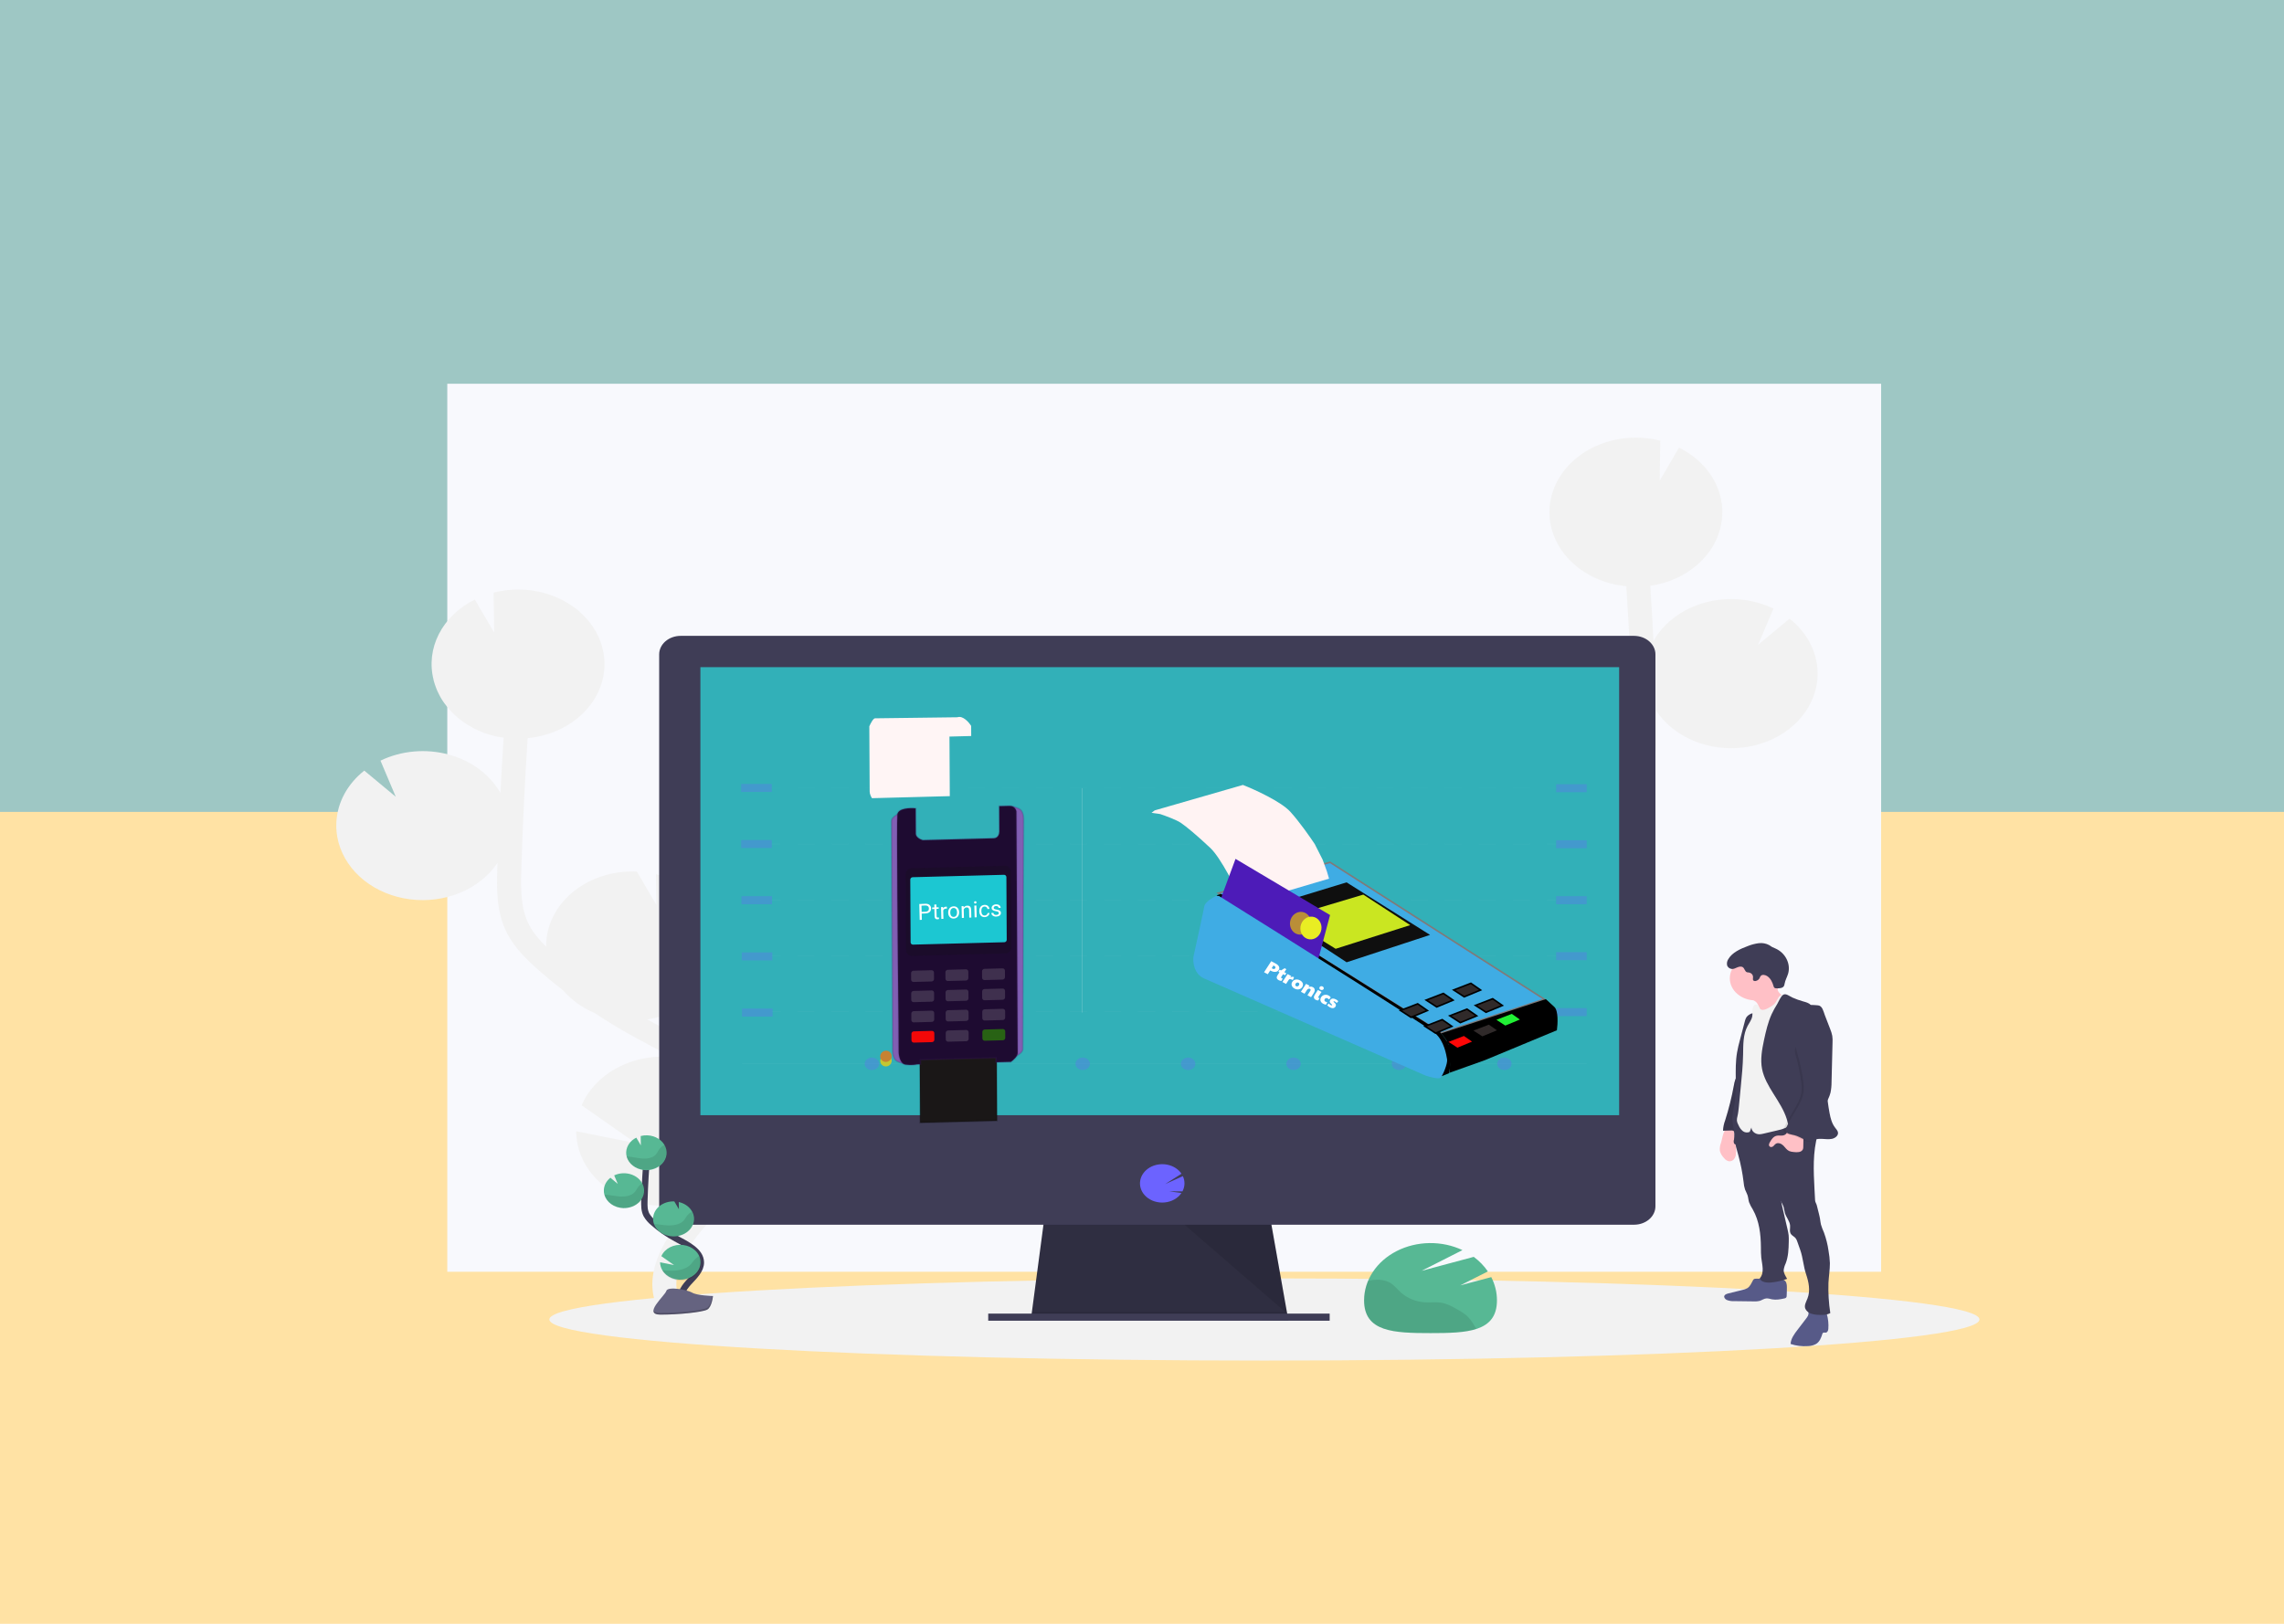 <svg width="1440" height="1024" viewBox="0 0 1440 1024" fill="none" xmlns="http://www.w3.org/2000/svg">
<g clip-path="url(#clip0)">
<rect width="1440" height="1024" fill="white"/>
<rect width="1440" height="1024" fill="#FFC446" fill-opacity="0.49"/>
<rect width="1460" height="512" fill="#3FACE4" fill-opacity="0.5"/>
<g filter="url(#filter0_d)">
<rect x="272" y="232" width="904" height="560" fill="#F8F9FD"/>
</g>
<g clip-path="url(#clip1)">
<path d="M415.416 646.854L409.69 643.783C409.144 643.493 408.607 643.179 408.06 642.88C420.252 641.075 431.37 635.746 439.585 627.77C447.8 619.793 452.625 609.643 453.266 598.987C453.906 588.332 450.325 577.806 443.111 569.139C435.897 560.472 425.478 554.179 413.568 551.296L413.851 570.668L401.514 549.6H401.341C394.193 549.311 387.048 550.241 380.316 552.334C373.584 554.428 367.396 557.644 362.105 561.801C356.815 565.957 352.525 570.972 349.481 576.558C346.438 582.145 344.7 588.193 344.367 594.359C344.312 595.254 344.367 596.142 344.367 597.029C340.079 592.804 336.173 588.274 333.597 583.311C328.38 573.267 328.28 561.881 328.689 548.053C329.509 520.639 330.884 493.022 332.668 465.491C345.55 464.254 357.499 459.097 366.369 450.945C375.24 442.793 380.451 432.181 381.066 421.014C381.139 419.577 381.112 418.156 381.066 416.75C381.066 416.397 381.066 416.043 381.002 415.698C380.893 414.332 380.748 412.981 380.502 411.646C380.502 411.426 380.411 411.214 380.365 411.002C380.147 409.871 379.874 408.756 379.564 407.649C379.446 407.241 379.327 406.864 379.2 406.416C378.817 405.223 378.399 404.06 377.907 402.875C377.743 402.49 377.552 402.089 377.379 401.728C376.997 400.872 376.578 400.024 376.132 399.192C375.895 398.752 375.667 398.312 375.422 397.88C375.349 397.771 375.303 397.653 375.23 397.543C369.477 387.738 359.92 379.984 348.222 375.631C336.524 371.278 323.426 370.601 311.209 373.718L311.573 398.925L299.374 378.1C289.342 383.057 281.409 390.65 276.733 399.769C272.057 408.889 270.883 419.06 273.381 428.796H273.326C273.408 429.134 273.527 429.448 273.618 429.785C273.791 430.406 273.973 431.018 274.173 431.631C274.428 432.416 274.719 433.201 275.02 433.987C275.247 434.56 275.466 435.141 275.721 435.714C276.094 436.546 276.513 437.355 276.932 438.164C277.178 438.635 277.396 439.122 277.66 439.585C278.352 440.805 279.105 441.991 279.918 443.143C280.2 443.551 280.519 443.928 280.828 444.328C281.411 445.114 281.994 445.899 282.649 446.629C283.041 447.092 283.459 447.532 283.869 447.988C284.47 448.639 285.08 449.283 285.69 449.904C286.136 450.351 286.6 450.775 287.065 451.207C287.738 451.812 288.421 452.401 289.131 452.982C289.596 453.367 290.042 453.767 290.561 454.128C291.362 454.741 292.2 455.33 293.046 455.903C293.474 456.186 293.893 456.492 294.33 456.775C295.623 457.56 296.952 458.345 298.327 459.13C298.582 459.272 298.864 459.382 299.119 459.515C300.275 460.096 301.44 460.646 302.642 461.156C303.161 461.376 303.689 461.565 304.217 461.769C305.2 462.154 306.193 462.554 307.212 462.853C307.804 463.049 308.405 463.229 309.033 463.41C310.035 463.701 311.054 463.968 312.083 464.195C312.684 464.337 313.294 464.486 313.904 464.611C315.015 464.839 316.153 465.028 317.3 465.2L317.518 465.24C316.772 476.851 316.104 488.47 315.516 500.097C312.27 494.34 307.695 489.217 302.071 485.04C296.447 480.864 289.892 477.724 282.809 475.812C275.727 473.9 268.266 473.256 260.885 473.922C253.503 474.587 246.358 476.547 239.887 479.681L249.519 502.453L229.681 485.963C219.057 494.341 212.724 506.014 212.073 518.417C211.819 522.768 212.285 527.128 213.457 531.366C215.948 540.535 221.575 548.846 229.609 555.223C237.643 561.599 247.714 565.747 258.514 567.127C269.314 568.508 280.345 567.057 290.178 562.965C300.011 558.872 308.191 552.325 313.658 544.174C313.658 545.351 313.567 546.529 313.531 547.715C313.167 559.918 312.711 575.105 319.767 588.666C324.547 597.854 332.231 605.314 339.797 612.004C344.74 616.362 349.866 620.571 355.119 624.647C360.286 630.639 367.033 635.484 374.802 638.781C383.433 644.521 392.374 649.916 401.614 654.895L407.387 657.989C412.576 660.76 417.893 663.611 423.1 666.571C422.19 666.493 421.28 666.406 420.369 666.367C408.815 665.903 397.389 668.62 387.743 674.125C378.097 679.63 370.731 687.638 366.709 696.992L400.759 720.887L363.304 713.396C363.315 721.344 365.662 729.16 370.125 736.114C374.589 743.068 381.022 748.932 388.825 753.16C396.629 757.388 405.547 759.841 414.747 760.291C423.948 760.74 433.13 759.171 441.436 755.729C440.599 756.64 439.755 757.546 438.905 758.446C437.23 760.242 435.576 762.027 433.944 763.802C411.784 788.003 405.62 810.988 416.591 828.507L429.938 822.288C419.258 805.24 435.318 783.41 445.843 771.913C447.445 770.16 449.072 768.406 450.723 766.652C464.898 751.442 480.94 734.26 480.548 713.153C479.957 681.358 444.131 662.229 415.416 646.854Z" fill="#F2F2F2"/>
<path d="M942.561 551.052L948.287 547.981C948.834 547.691 949.371 547.377 949.917 547.078C937.727 545.268 926.614 539.935 918.403 531.955C910.193 523.975 905.374 513.824 904.739 503.169C904.103 492.515 907.689 481.991 914.906 473.326C922.124 464.662 932.544 458.374 944.454 455.494L944.172 474.866L956.508 453.798H956.663C963.812 453.509 970.956 454.439 977.688 456.532C984.42 458.626 990.609 461.842 995.899 465.999C1001.19 470.155 1005.48 475.17 1008.52 480.756C1011.57 486.343 1013.3 492.391 1013.64 498.557C1013.69 499.452 1013.64 500.34 1013.64 501.227C1017.93 497.002 1021.83 492.472 1024.41 487.509C1029.62 477.465 1029.72 466.079 1029.32 452.251C1028.5 424.837 1027.12 397.22 1025.34 369.689C1012.45 368.452 1000.51 363.295 991.635 355.143C982.765 346.991 977.554 336.379 976.938 325.212C976.866 323.775 976.893 322.354 976.938 320.948C976.938 320.595 976.938 320.241 977.002 319.896C977.111 318.53 977.257 317.179 977.503 315.844C977.503 315.624 977.594 315.412 977.639 315.2C977.858 314.069 978.131 312.954 978.441 311.847C978.559 311.439 978.677 311.062 978.805 310.614C979.187 309.421 979.606 308.258 980.098 307.073C980.261 306.688 980.453 306.287 980.626 305.926C981.008 305.07 981.427 304.222 981.873 303.39C982.11 302.95 982.337 302.51 982.592 302.078C982.656 301.969 982.701 301.851 982.774 301.741C988.525 291.941 998.075 284.191 1009.77 279.836C1021.46 275.482 1034.55 274.8 1046.76 277.908L1046.39 303.115L1058.59 282.29C1068.63 287.246 1076.57 294.84 1081.24 303.961C1085.92 313.083 1087.1 323.256 1084.6 332.994H1084.65C1084.57 333.332 1084.45 333.646 1084.36 333.983C1084.19 334.604 1084 335.216 1083.8 335.829C1083.55 336.614 1083.26 337.399 1082.96 338.185C1082.73 338.758 1082.51 339.339 1082.26 339.912C1081.88 340.744 1081.46 341.553 1081.05 342.362C1080.8 342.833 1080.58 343.32 1080.32 343.783C1079.63 345.003 1078.87 346.189 1078.06 347.341C1077.78 347.749 1077.46 348.126 1077.15 348.526C1076.57 349.312 1075.98 350.097 1075.33 350.827C1074.94 351.29 1074.52 351.73 1074.11 352.186C1073.51 352.837 1072.9 353.481 1072.29 354.102C1071.84 354.549 1071.38 354.973 1070.91 355.405C1070.25 356.01 1069.56 356.599 1068.85 357.18C1068.38 357.565 1067.94 357.965 1067.42 358.326C1066.62 358.939 1065.78 359.528 1064.93 360.101C1064.5 360.384 1064.08 360.69 1063.65 360.973C1062.35 361.758 1061.03 362.543 1059.65 363.289C1059.4 363.43 1059.11 363.54 1058.86 363.674C1057.7 364.255 1056.54 364.805 1055.34 365.315C1054.82 365.535 1054.29 365.723 1053.76 365.928C1052.78 366.312 1051.78 366.713 1050.76 367.011C1050.17 367.208 1049.57 367.388 1048.94 367.569C1047.94 367.859 1046.92 368.126 1045.89 368.354C1045.29 368.495 1044.68 368.645 1044.07 368.77C1042.96 368.998 1041.82 369.186 1040.68 369.359H1040.46C1041.21 380.976 1041.87 392.595 1042.46 404.217C1045.71 398.46 1050.28 393.336 1055.91 389.16C1061.53 384.984 1068.09 381.843 1075.17 379.931C1082.25 378.019 1089.71 377.376 1097.09 378.041C1104.47 378.707 1111.62 380.666 1118.09 383.8L1108.46 406.572L1128.28 390.161C1138.9 398.539 1145.23 410.212 1145.89 422.615C1146.14 426.966 1145.67 431.326 1144.5 435.564C1142.01 444.733 1136.38 453.044 1128.35 459.421C1120.32 465.797 1110.25 469.945 1099.45 471.325C1088.65 472.706 1077.61 471.255 1067.78 467.163C1057.95 463.07 1049.77 456.523 1044.3 448.372C1044.3 449.549 1044.4 450.727 1044.43 451.913C1044.79 464.116 1045.25 479.303 1038.19 492.864C1033.41 502.052 1025.73 509.512 1018.16 516.202C1013.22 520.56 1008.09 524.769 1002.84 528.845C997.673 534.837 990.926 539.682 983.157 542.979C974.526 548.719 965.585 554.114 956.345 559.093L950.572 562.187C945.383 564.958 940.066 567.809 934.859 570.769C935.769 570.691 936.679 570.604 937.59 570.565C949.144 570.101 960.57 572.818 970.216 578.323C979.862 583.828 987.228 591.836 991.25 601.19L957.2 625.085L994.655 617.594C994.644 625.542 992.297 633.358 987.834 640.312C983.37 647.266 976.937 653.13 969.134 657.358C961.33 661.586 952.412 664.039 943.212 664.489C934.011 664.938 924.829 663.369 916.523 659.927C917.36 660.838 918.204 661.744 919.054 662.644C920.729 664.44 922.383 666.225 924.015 668C946.175 692.201 952.339 715.186 941.368 732.705L928.021 726.486C938.701 709.438 922.641 687.608 912.116 676.111C910.514 674.358 908.887 672.604 907.236 670.85C893.079 655.679 877.037 638.482 877.429 617.39C878.021 585.556 913.809 566.427 942.561 551.052Z" fill="#F2F2F2"/>
<path d="M797.176 857.999C1046.16 857.999 1248 846.397 1248 832.085C1248 817.774 1046.16 806.172 797.176 806.172C548.192 806.172 346.352 817.774 346.352 832.085C346.352 846.397 548.192 857.999 797.176 857.999Z" fill="#F2F2F2"/>
<path d="M812.317 832.872L650.088 831.082L650.561 827.493L658.409 768.293H800.882L811.361 827.493L812.162 831.977L812.317 832.872Z" fill="#2F2E41"/>
<path opacity="0.1" d="M812.162 831.976H731.198L650.088 831.081L650.561 827.492H811.361L812.162 831.976Z" fill="black"/>
<path d="M838.317 828.387H623.047V832.871H838.317V828.387Z" fill="#3F3D56"/>
<path d="M1043.71 412.72C1043.72 411.187 1043.38 409.667 1042.7 408.247C1042.03 406.828 1041.04 405.537 1039.79 404.447C1038.54 403.358 1037.05 402.492 1035.41 401.898C1033.77 401.305 1032.01 400.995 1030.24 400.988H429.064C427.286 400.995 425.528 401.305 423.888 401.898C422.249 402.492 420.761 403.358 419.51 404.447C418.259 405.537 417.269 406.828 416.596 408.247C415.923 409.667 415.582 411.187 415.59 412.72V727.026H1043.71V412.72Z" fill="#3F3D56"/>
<path d="M415.59 723.895V760.707C415.59 763.79 417.009 766.746 419.536 768.925C422.063 771.105 425.491 772.329 429.064 772.329H1030.24C1033.81 772.329 1037.24 771.105 1039.76 768.925C1042.29 766.746 1043.71 763.79 1043.71 760.707V723.895H415.59Z" fill="#3F3D56"/>
<path d="M1020.82 420.723H441.582V703.265H1020.82V420.723Z" fill="#32B0B8"/>
<path d="M732.737 758.358C734.864 758.361 736.963 757.945 738.876 757.144C740.79 756.343 742.467 755.176 743.78 753.733C744.181 753.293 744.547 752.828 744.873 752.343L737.17 751.252L745.501 751.307C746.298 749.807 746.733 748.183 746.78 746.533C746.827 744.884 746.485 743.243 745.774 741.711L734.594 746.713L744.9 740.18C743.932 738.745 742.632 737.497 741.082 736.513C739.531 735.53 737.762 734.832 735.886 734.463C734.009 734.094 732.065 734.062 730.173 734.368C728.281 734.675 726.483 735.314 724.89 736.245C723.296 737.176 721.942 738.38 720.911 739.782C719.88 741.184 719.194 742.754 718.896 744.394C718.598 746.034 718.694 747.709 719.178 749.316C719.663 750.923 720.525 752.426 721.711 753.733V753.733C723.023 755.174 724.697 756.339 726.607 757.14C728.517 757.942 730.613 758.358 732.737 758.358Z" fill="#6C63FF"/>
<path opacity="0.1" d="M746.803 772.328L811.525 828.388L801.592 772.328H746.803Z" fill="black"/>
<path d="M920.629 810.587L938.064 801.792C935.702 798.323 932.69 795.216 929.151 792.596L896.275 801.415L922.031 788.348C915.653 785.335 908.475 783.806 901.204 783.911C893.933 784.017 886.819 785.754 880.563 788.952C874.306 792.149 869.123 796.696 865.523 802.146C861.923 807.596 860.03 813.761 860.031 820.033C860.031 839.987 878.786 840.678 901.911 840.678C925.036 840.678 943.79 839.987 943.79 820.033C943.797 814.986 942.575 809.994 940.203 805.38L920.629 810.587Z" fill="#57B894"/>
<path opacity="0.1" d="M925.071 829.983C923.212 828.38 921.136 826.975 918.89 825.798C915.73 823.984 912.453 822.138 908.72 821.518C905.452 820.976 902.065 821.432 898.705 821.275C892.909 820.968 887.452 818.81 883.401 815.22C881.016 813.1 879.149 810.509 876.282 808.868C873.195 807.124 869.28 806.747 865.63 807.179C864.565 807.316 863.51 807.505 862.47 807.745C860.827 811.673 859.989 815.818 859.994 819.995C859.994 839.948 878.749 840.639 901.874 840.639C913.099 840.639 923.296 840.474 930.816 838.024L929.56 835.998C928.364 833.838 926.856 831.816 925.071 829.983V829.983Z" fill="black"/>
<path opacity="0.3" d="M486.566 529.723H467.311V534.764H486.566V529.723Z" fill="#6C63FF"/>
<path opacity="0.3" d="M1000.36 529.871H981.109V534.912H1000.36V529.871Z" fill="#6C63FF"/>
<path opacity="0.3" d="M486.74 565.164H467.484V570.205H486.74V565.164Z" fill="#6C63FF"/>
<path opacity="0.3" d="M486.912 600.602H467.656V605.643H486.912V600.602Z" fill="#6C63FF"/>
<path opacity="0.3" d="M487.086 636.031H467.83V641.073H487.086V636.031Z" fill="#6C63FF"/>
<g opacity="0.2">
<path opacity="0.2" d="M492.029 532.152H486.566V532.349H492.029V532.152Z" fill="#F2F2F2"/>
<path opacity="0.2" d="M964.566 532.349H953.832V532.152H964.566V532.349ZM943.089 532.349H932.356V532.152H943.089V532.349ZM921.613 532.349H910.87V532.152H921.613V532.349ZM900.136 532.349H889.393V532.152H900.136V532.349ZM878.659 532.349H867.916V532.152H878.659V532.349ZM857.173 532.349H846.439V532.152H857.173V532.349ZM835.696 532.349H824.953V532.152H835.696V532.349ZM814.219 532.349H803.476V532.152H814.219V532.349ZM792.742 532.349H781.999V532.152H792.742V532.349ZM771.256 532.349H760.522V532.152H771.256V532.349ZM749.779 532.349H739.036V532.152H749.779V532.349ZM728.302 532.349H717.559V532.152H728.302V532.349ZM706.825 532.349H696.082V532.152H706.825V532.349ZM685.339 532.349H674.605V532.152H685.339V532.349ZM663.862 532.349H653.128V532.152H663.862V532.349ZM642.385 532.349H631.679V532.152H642.422L642.385 532.349ZM620.908 532.349H610.165V532.152H620.908V532.349ZM599.422 532.349H588.688V532.152H599.422V532.349ZM577.945 532.349H567.211V532.152H577.963L577.945 532.349ZM556.468 532.349H545.725V532.152H556.468V532.349ZM534.991 532.349H524.248V532.152H534.991V532.349ZM513.505 532.349H502.771V532.152H513.505V532.349Z" fill="#F2F2F2"/>
<path opacity="0.2" d="M980.773 532.152H975.311V532.349H980.773V532.152Z" fill="#F2F2F2"/>
<path opacity="0.2" d="M492.029 532.152H486.566V532.349H492.029V532.152Z" fill="#F2F2F2"/>
<path opacity="0.2" d="M964.566 532.349H953.832V532.152H964.566V532.349ZM943.089 532.349H932.356V532.152H943.089V532.349ZM921.613 532.349H910.87V532.152H921.613V532.349ZM900.136 532.349H889.393V532.152H900.136V532.349ZM878.659 532.349H867.916V532.152H878.659V532.349ZM857.173 532.349H846.439V532.152H857.173V532.349ZM835.696 532.349H824.953V532.152H835.696V532.349ZM814.219 532.349H803.476V532.152H814.219V532.349ZM792.742 532.349H781.999V532.152H792.742V532.349ZM771.256 532.349H760.522V532.152H771.256V532.349ZM749.779 532.349H739.036V532.152H749.779V532.349ZM728.302 532.349H717.559V532.152H728.302V532.349ZM706.825 532.349H696.082V532.152H706.825V532.349ZM685.339 532.349H674.605V532.152H685.339V532.349ZM663.862 532.349H653.128V532.152H663.862V532.349ZM642.385 532.349H631.679V532.152H642.422L642.385 532.349ZM620.908 532.349H610.165V532.152H620.908V532.349ZM599.422 532.349H588.688V532.152H599.422V532.349ZM577.945 532.349H567.211V532.152H577.963L577.945 532.349ZM556.468 532.349H545.725V532.152H556.468V532.349ZM534.991 532.349H524.248V532.152H534.991V532.349ZM513.505 532.349H502.771V532.152H513.505V532.349Z" fill="#F2F2F2"/>
<path opacity="0.2" d="M980.773 532.152H975.311V532.349H980.773V532.152Z" fill="#F2F2F2"/>
</g>
<path opacity="0.3" d="M486.566 494.387H467.311V499.428H486.566V494.387Z" fill="#6C63FF"/>
<path opacity="0.3" d="M1000.36 494.535H981.109V499.577H1000.36V494.535Z" fill="#6C63FF"/>
<g opacity="0.2">
<path opacity="0.2" d="M492.029 496.812H486.566V497.009H492.029V496.812Z" fill="#F2F2F2"/>
<path opacity="0.2" d="M964.566 497.009H953.832V496.812H964.566V497.009ZM943.089 497.009H932.356V496.812H943.089V497.009ZM921.613 497.009H910.87V496.812H921.613V497.009ZM900.136 497.009H889.393V496.812H900.136V497.009ZM878.659 497.009H867.916V496.812H878.659V497.009ZM857.173 497.009H846.439V496.812H857.173V497.009ZM835.696 497.009H824.953V496.812H835.696V497.009ZM814.219 497.009H803.476V496.812H814.219V497.009ZM792.742 497.009H781.999V496.812H792.742V497.009ZM771.256 497.009H760.522V496.812H771.256V497.009ZM749.779 497.009H739.036V496.812H749.779V497.009ZM728.302 497.009H717.559V496.812H728.302V497.009ZM706.825 497.009H696.082V496.812H706.825V497.009ZM685.339 497.009H674.605V496.812H685.339V497.009ZM663.862 497.009H653.128V496.812H663.862V497.009ZM642.385 497.009H631.679V496.812H642.422L642.385 497.009ZM620.908 497.009H610.165V496.812H620.908V497.009ZM599.422 497.009H588.688V496.812H599.422V497.009ZM577.945 497.009H567.211V496.812H577.963L577.945 497.009ZM556.468 497.009H545.725V496.812H556.468V497.009ZM534.991 497.009H524.248V496.812H534.991V497.009ZM513.505 497.009H502.771V496.812H513.505V497.009Z" fill="#F2F2F2"/>
<path opacity="0.2" d="M980.773 496.812H975.311V497.009H980.773V496.812Z" fill="#F2F2F2"/>
</g>
<path opacity="0.3" d="M1000.36 565.164H981.109V570.205H1000.36V565.164Z" fill="#6C63FF"/>
<g opacity="0.2">
<path opacity="0.2" d="M492.029 567.441H486.566V567.638H492.029V567.441Z" fill="#F2F2F2"/>
<path opacity="0.2" d="M964.566 567.63H953.832V567.434H964.566V567.63ZM943.089 567.63H932.356V567.434H943.089V567.63ZM921.613 567.63H910.87V567.434H921.613V567.63ZM900.136 567.63H889.393V567.434H900.136V567.63ZM878.659 567.63H867.916V567.434H878.659V567.63ZM857.173 567.63H846.439V567.434H857.173V567.63ZM835.696 567.63H824.953V567.434H835.696V567.63ZM814.219 567.63H803.476V567.434H814.219V567.63ZM792.742 567.63H781.999V567.434H792.742V567.63ZM771.256 567.63H760.522V567.434H771.256V567.63ZM749.779 567.63H739.036V567.434H749.779V567.63ZM728.302 567.63H717.559V567.434H728.302V567.63ZM706.825 567.63H696.082V567.434H706.825V567.63ZM685.339 567.63H674.605V567.434H685.339V567.63ZM663.862 567.63H653.128V567.434H663.862V567.63ZM642.385 567.63H631.679V567.434H642.422L642.385 567.63ZM620.908 567.63H610.165V567.434H620.908V567.63ZM599.422 567.63H588.688V567.434H599.422V567.63ZM577.945 567.63H567.211V567.434H577.963L577.945 567.63ZM556.468 567.63H545.725V567.434H556.468V567.63ZM534.991 567.63H524.248V567.434H534.991V567.63ZM513.505 567.63H502.771V567.434H513.505V567.63Z" fill="#F2F2F2"/>
<path opacity="0.2" d="M980.773 567.441H975.311V567.638H980.773V567.441Z" fill="#F2F2F2"/>
<path opacity="0.2" d="M492.029 567.441H486.566V567.638H492.029V567.441Z" fill="#F2F2F2"/>
<path opacity="0.2" d="M964.566 567.63H953.832V567.434H964.566V567.63ZM943.089 567.63H932.356V567.434H943.089V567.63ZM921.613 567.63H910.87V567.434H921.613V567.63ZM900.136 567.63H889.393V567.434H900.136V567.63ZM878.659 567.63H867.916V567.434H878.659V567.63ZM857.173 567.63H846.439V567.434H857.173V567.63ZM835.696 567.63H824.953V567.434H835.696V567.63ZM814.219 567.63H803.476V567.434H814.219V567.63ZM792.742 567.63H781.999V567.434H792.742V567.63ZM771.256 567.63H760.522V567.434H771.256V567.63ZM749.779 567.63H739.036V567.434H749.779V567.63ZM728.302 567.63H717.559V567.434H728.302V567.63ZM706.825 567.63H696.082V567.434H706.825V567.63ZM685.339 567.63H674.605V567.434H685.339V567.63ZM663.862 567.63H653.128V567.434H663.862V567.63ZM642.385 567.63H631.679V567.434H642.422L642.385 567.63ZM620.908 567.63H610.165V567.434H620.908V567.63ZM599.422 567.63H588.688V567.434H599.422V567.63ZM577.945 567.63H567.211V567.434H577.963L577.945 567.63ZM556.468 567.63H545.725V567.434H556.468V567.63ZM534.991 567.63H524.248V567.434H534.991V567.63ZM513.505 567.63H502.771V567.434H513.505V567.63Z" fill="#F2F2F2"/>
<path opacity="0.2" d="M980.773 567.441H975.311V567.638H980.773V567.441Z" fill="#F2F2F2"/>
</g>
<path opacity="0.3" d="M1000.36 600.453H981.109V605.494H1000.36V600.453Z" fill="#6C63FF"/>
<g opacity="0.2">
<path opacity="0.2" d="M492.029 602.723H486.566V602.919H492.029V602.723Z" fill="#F2F2F2"/>
<path opacity="0.2" d="M964.566 602.919H953.832V602.723H964.566V602.919ZM943.089 602.919H932.356V602.723H943.089V602.919ZM921.613 602.919H910.87V602.723H921.613V602.919ZM900.136 602.919H889.393V602.723H900.136V602.919ZM878.659 602.919H867.916V602.723H878.659V602.919ZM857.173 602.919H846.439V602.723H857.173V602.919ZM835.696 602.919H824.953V602.723H835.696V602.919ZM814.219 602.919H803.476V602.723H814.219V602.919ZM792.742 602.919H781.999V602.723H792.742V602.919ZM771.256 602.919H760.522V602.723H771.256V602.919ZM749.779 602.919H739.036V602.723H749.779V602.919ZM728.302 602.919H717.559V602.723H728.302V602.919ZM706.825 602.919H696.082V602.723H706.825V602.919ZM685.339 602.919H674.605V602.723H685.339V602.919ZM663.862 602.919H653.128V602.723H663.862V602.919ZM642.385 602.919H631.679V602.723H642.422L642.385 602.919ZM620.908 602.919H610.165V602.723H620.908V602.919ZM599.422 602.919H588.688V602.723H599.422V602.919ZM577.945 602.919H567.211V602.723H577.963L577.945 602.919ZM556.468 602.919H545.725V602.723H556.468V602.919ZM534.991 602.919H524.248V602.723H534.991V602.919ZM513.505 602.919H502.771V602.723H513.505V602.919Z" fill="#F2F2F2"/>
<path opacity="0.2" d="M980.773 602.723H975.311V602.919H980.773V602.723Z" fill="#F2F2F2"/>
<path opacity="0.2" d="M492.029 602.723H486.566V602.919H492.029V602.723Z" fill="#F2F2F2"/>
<path opacity="0.2" d="M964.566 602.919H953.832V602.723H964.566V602.919ZM943.089 602.919H932.356V602.723H943.089V602.919ZM921.613 602.919H910.87V602.723H921.613V602.919ZM900.136 602.919H889.393V602.723H900.136V602.919ZM878.659 602.919H867.916V602.723H878.659V602.919ZM857.173 602.919H846.439V602.723H857.173V602.919ZM835.696 602.919H824.953V602.723H835.696V602.919ZM814.219 602.919H803.476V602.723H814.219V602.919ZM792.742 602.919H781.999V602.723H792.742V602.919ZM771.256 602.919H760.522V602.723H771.256V602.919ZM749.779 602.919H739.036V602.723H749.779V602.919ZM728.302 602.919H717.559V602.723H728.302V602.919ZM706.825 602.919H696.082V602.723H706.825V602.919ZM685.339 602.919H674.605V602.723H685.339V602.919ZM663.862 602.919H653.128V602.723H663.862V602.919ZM642.385 602.919H631.679V602.723H642.422L642.385 602.919ZM620.908 602.919H610.165V602.723H620.908V602.919ZM599.422 602.919H588.688V602.723H599.422V602.919ZM577.945 602.919H567.211V602.723H577.963L577.945 602.919ZM556.468 602.919H545.725V602.723H556.468V602.919ZM534.991 602.919H524.248V602.723H534.991V602.919ZM513.505 602.919H502.771V602.723H513.505V602.919Z" fill="#F2F2F2"/>
<path opacity="0.2" d="M980.773 602.723H975.311V602.919H980.773V602.723Z" fill="#F2F2F2"/>
</g>
<path opacity="0.3" d="M1000.36 635.734H981.109V640.776H1000.36V635.734Z" fill="#6C63FF"/>
<g opacity="0.2">
<path opacity="0.2" d="M492.029 638.012H486.566V638.208H492.029V638.012Z" fill="#F2F2F2"/>
<path opacity="0.2" d="M964.566 638.208H953.832V638.012H964.566V638.208ZM943.089 638.208H932.356V638.012H943.089V638.208ZM921.613 638.208H910.87V638.012H921.613V638.208ZM900.136 638.208H889.393V638.012H900.136V638.208ZM878.659 638.208H867.916V638.012H878.659V638.208ZM857.173 638.208H846.439V638.012H857.173V638.208ZM835.696 638.208H824.953V638.012H835.696V638.208ZM814.219 638.208H803.476V638.012H814.219V638.208ZM792.742 638.208H781.999V638.012H792.742V638.208ZM771.256 638.208H760.522V638.012H771.256V638.208ZM749.779 638.208H739.036V638.012H749.779V638.208ZM728.302 638.208H717.559V638.012H728.302V638.208ZM706.825 638.208H696.082V638.012H706.825V638.208ZM685.339 638.208H674.605V638.012H685.339V638.208ZM663.862 638.208H653.128V638.012H663.862V638.208ZM642.385 638.208H631.679V638.012H642.422L642.385 638.208ZM620.908 638.208H610.165V638.012H620.908V638.208ZM599.422 638.208H588.688V638.012H599.422V638.208ZM577.945 638.208H567.211V638.012H577.963L577.945 638.208ZM556.468 638.208H545.725V638.012H556.468V638.208ZM534.991 638.208H524.248V638.012H534.991V638.208ZM513.505 638.208H502.771V638.012H513.505V638.208Z" fill="#F2F2F2"/>
<path opacity="0.2" d="M980.773 638.012H975.311V638.208H980.773V638.012Z" fill="#F2F2F2"/>
<path opacity="0.2" d="M492.029 638.012H486.566V638.208H492.029V638.012Z" fill="#F2F2F2"/>
<path opacity="0.2" d="M964.566 638.208H953.832V638.012H964.566V638.208ZM943.089 638.208H932.356V638.012H943.089V638.208ZM921.613 638.208H910.87V638.012H921.613V638.208ZM900.136 638.208H889.393V638.012H900.136V638.208ZM878.659 638.208H867.916V638.012H878.659V638.208ZM857.173 638.208H846.439V638.012H857.173V638.208ZM835.696 638.208H824.953V638.012H835.696V638.208ZM814.219 638.208H803.476V638.012H814.219V638.208ZM792.742 638.208H781.999V638.012H792.742V638.208ZM771.256 638.208H760.522V638.012H771.256V638.208ZM749.779 638.208H739.036V638.012H749.779V638.208ZM728.302 638.208H717.559V638.012H728.302V638.208ZM706.825 638.208H696.082V638.012H706.825V638.208ZM685.339 638.208H674.605V638.012H685.339V638.208ZM663.862 638.208H653.128V638.012H663.862V638.208ZM642.385 638.208H631.679V638.012H642.422L642.385 638.208ZM620.908 638.208H610.165V638.012H620.908V638.208ZM599.422 638.208H588.688V638.012H599.422V638.208ZM577.945 638.208H567.211V638.012H577.963L577.945 638.208ZM556.468 638.208H545.725V638.012H556.468V638.208ZM534.991 638.208H524.248V638.012H534.991V638.208ZM513.505 638.208H502.771V638.012H513.505V638.208Z" fill="#F2F2F2"/>
<path opacity="0.2" d="M980.773 638.012H975.311V638.208H980.773V638.012Z" fill="#F2F2F2"/>
</g>
<path d="M682.262 497.059V638.554" stroke="#F2F2F2" stroke-width="0.1" stroke-miterlimit="10"/>
<path opacity="0.2" d="M1000.36 670.82H467.766V670.899H1000.36V670.82Z" fill="#F2F2F2"/>
<path opacity="0.3" d="M549.704 674.786C552.219 674.786 554.257 673.028 554.257 670.86C554.257 668.691 552.219 666.934 549.704 666.934C547.19 666.934 545.152 668.691 545.152 670.86C545.152 673.028 547.19 674.786 549.704 674.786Z" fill="#6C63FF"/>
<path opacity="0.3" d="M616.165 674.786C618.679 674.786 620.717 673.028 620.717 670.86C620.717 668.691 618.679 666.934 616.165 666.934C613.651 666.934 611.613 668.691 611.613 670.86C611.613 673.028 613.651 674.786 616.165 674.786Z" fill="#6C63FF"/>
<path opacity="0.3" d="M682.626 674.786C685.14 674.786 687.178 673.028 687.178 670.86C687.178 668.691 685.14 666.934 682.626 666.934C680.112 666.934 678.074 668.691 678.074 670.86C678.074 673.028 680.112 674.786 682.626 674.786Z" fill="#6C63FF"/>
<path opacity="0.3" d="M749.087 674.786C751.601 674.786 753.639 673.028 753.639 670.86C753.639 668.691 751.601 666.934 749.087 666.934C746.573 666.934 744.535 668.691 744.535 670.86C744.535 673.028 746.573 674.786 749.087 674.786Z" fill="#6C63FF"/>
<path opacity="0.3" d="M815.548 674.786C818.062 674.786 820.1 673.028 820.1 670.86C820.1 668.691 818.062 666.934 815.548 666.934C813.034 666.934 810.996 668.691 810.996 670.86C810.996 673.028 813.034 674.786 815.548 674.786Z" fill="#6C63FF"/>
<path opacity="0.3" d="M882.009 674.786C884.523 674.786 886.561 673.028 886.561 670.86C886.561 668.691 884.523 666.934 882.009 666.934C879.495 666.934 877.457 668.691 877.457 670.86C877.457 673.028 879.495 674.786 882.009 674.786Z" fill="#6C63FF"/>
<path opacity="0.3" d="M948.47 674.786C950.984 674.786 953.022 673.028 953.022 670.86C953.022 668.691 950.984 666.934 948.47 666.934C945.956 666.934 943.918 668.691 943.918 670.86C943.918 673.028 945.956 674.786 948.47 674.786Z" fill="#6C63FF"/>
<path d="M430.229 822.271C427.497 817.944 430.593 812.644 434.134 808.788C437.676 804.933 441.973 800.936 441.882 795.997C441.745 788.929 433.051 784.752 426.104 781.006C420.945 778.224 416.19 774.921 411.938 771.167C410.159 769.723 408.686 768.022 407.586 766.141C406.148 763.377 406.184 760.236 406.275 757.213C406.585 747.12 407.165 737.045 408.014 726.988" stroke="#3F3D56" stroke-width="4" stroke-miterlimit="10"/>
<path d="M394.805 726.455C394.901 724.609 395.536 722.814 396.65 721.236C397.764 719.657 399.321 718.347 401.178 717.425L404.036 722.301L403.945 716.396C405.313 716.05 406.737 715.902 408.16 715.956C410.675 716.064 413.097 716.811 415.119 718.105C417.142 719.398 418.675 721.179 419.526 723.223C420.376 725.267 420.506 727.482 419.898 729.589C419.291 731.697 417.973 733.602 416.112 735.064C414.25 736.526 411.928 737.48 409.439 737.806C406.95 738.131 404.404 737.813 402.124 736.893C399.844 735.972 397.931 734.489 396.627 732.631C395.322 730.774 394.685 728.625 394.795 726.455H394.805Z" fill="#57B894"/>
<path d="M417.592 801.046C418.932 803.287 421.125 805.062 423.802 806.074C426.479 807.086 429.478 807.274 432.297 806.606C435.116 805.938 437.582 804.454 439.284 802.404C440.985 800.354 441.818 797.862 441.642 795.345C441.467 792.828 440.293 790.44 438.319 788.581C436.345 786.721 433.69 785.504 430.799 785.132C427.908 784.76 424.956 785.257 422.439 786.539C419.922 787.82 417.992 789.81 416.973 792.173L424.957 797.772L416.172 796.02C416.175 797.769 416.662 799.492 417.592 801.046Z" fill="#57B894"/>
<path d="M423.901 779.649C427.076 779.842 430.219 779.004 432.714 777.3C435.209 775.595 436.874 773.147 437.382 770.437C437.889 767.727 437.203 764.951 435.459 762.655C433.714 760.36 431.036 758.71 427.952 758.031L428.025 762.57L425.13 757.63C423.453 757.56 421.777 757.775 420.198 758.265C418.618 758.754 417.166 759.508 415.925 760.483C414.684 761.457 413.679 762.634 412.966 763.945C412.254 765.256 411.849 766.675 411.774 768.121C411.699 769.393 411.884 770.666 412.32 771.883C413.088 774.048 414.613 775.957 416.685 777.347C418.758 778.737 421.278 779.541 423.901 779.649V779.649Z" fill="#57B894"/>
<path d="M392.883 761.847C394.844 761.909 396.796 761.58 398.585 760.885C400.375 760.189 401.954 759.147 403.2 757.839C404.446 756.531 405.324 754.992 405.768 753.343C406.211 751.694 406.207 749.979 405.755 748.332C405.304 746.684 404.417 745.149 403.165 743.846C401.912 742.542 400.328 741.506 398.535 740.817C396.742 740.129 394.789 739.807 392.828 739.876C390.866 739.946 388.951 740.405 387.229 741.218L389.487 746.558L384.844 742.71C382.356 744.676 380.872 747.412 380.72 750.319C380.659 751.34 380.766 752.363 381.038 753.358C381.676 755.691 383.177 757.781 385.314 759.312C387.451 760.844 390.108 761.734 392.883 761.847V761.847Z" fill="#57B894"/>
<path opacity="0.1" d="M396.526 729.389C399.475 729.664 402.343 730.457 405.302 730.614C408.261 730.771 411.511 730.159 413.387 728.18C414.388 727.112 414.898 725.754 415.745 724.591C416.553 723.505 417.66 722.606 418.968 721.977C419.739 723.367 420.162 724.881 420.211 726.421C420.26 727.961 419.932 729.493 419.251 730.917C418.569 732.341 417.547 733.626 416.253 734.688C414.958 735.75 413.419 736.565 411.736 737.08C410.052 737.596 408.262 737.801 406.481 737.681C404.7 737.562 402.968 737.121 401.397 736.387C399.827 735.653 398.452 734.642 397.364 733.42C396.275 732.199 395.496 730.793 395.078 729.295C395.564 729.311 396.046 729.342 396.526 729.389Z" fill="black"/>
<path opacity="0.1" d="M392.884 761.846C395.087 761.942 397.282 761.544 399.254 760.689C401.225 759.834 402.906 758.553 404.131 756.97C405.356 755.387 406.083 753.557 406.242 751.658C406.401 749.76 405.986 747.859 405.038 746.141C404.024 746.729 403.152 747.481 402.471 748.355C401.56 749.541 401.005 750.907 399.94 751.999C397.946 754.017 394.55 754.676 391.463 754.559C388.377 754.441 385.4 753.679 382.359 753.436C381.931 753.436 381.503 753.381 381.066 753.373C381.706 755.699 383.204 757.782 385.335 759.31C387.467 760.839 390.116 761.728 392.884 761.846V761.846Z" fill="black"/>
<path opacity="0.1" d="M423.901 779.646C426.089 779.744 428.269 779.354 430.231 778.513C432.194 777.673 433.872 776.41 435.103 774.848C436.335 773.285 437.079 771.475 437.263 769.592C437.447 767.709 437.066 765.816 436.155 764.098C435.095 764.695 434.17 765.453 433.424 766.336C432.432 767.545 431.812 768.935 430.693 770.05C428.535 772.123 424.911 772.853 421.652 772.783C418.393 772.712 415.434 772.06 412.293 771.848C413.056 774.023 414.582 775.941 416.661 777.337C418.74 778.734 421.269 779.54 423.901 779.646V779.646Z" fill="black"/>
<path opacity="0.1" d="M417.592 801.046C418.974 803.711 421.527 805.793 424.689 806.834C427.851 807.875 431.363 807.79 434.453 806.598C437.542 805.405 439.956 803.203 441.163 800.476C442.37 797.749 442.272 794.719 440.89 792.055C439.835 792.647 438.89 793.372 438.085 794.206C436.865 795.486 436.064 796.939 434.662 798.133C432.049 800.347 427.834 801.274 424.074 801.344C421.908 801.352 419.744 801.252 417.592 801.046V801.046Z" fill="black"/>
<path d="M449.503 817.293C449.503 817.293 439.416 817.026 436.375 815.157C433.334 813.288 420.897 811.066 420.115 814.058C419.332 817.05 404.956 828.978 416.336 829.025C427.717 829.072 442.793 827.494 445.834 825.884C448.875 824.274 449.503 817.293 449.503 817.293Z" fill="#656380"/>
<path opacity="0.2" d="M416.135 827.98C427.524 828.059 442.592 826.457 445.623 824.839C447.936 823.622 448.855 819.264 449.165 817.262H449.502C449.502 817.262 448.864 824.274 445.86 825.9C442.856 827.525 427.752 829.103 416.362 829.041C413.076 829.041 411.947 828.012 412.01 826.52C412.438 827.399 413.686 827.965 416.135 827.98Z" fill="black"/>
<path d="M1085.07 720.636C1084.41 722.276 1084.16 724.018 1084.33 725.748C1084.77 727.476 1085.71 729.08 1087.06 730.412C1087.74 731.341 1088.79 732.021 1090.01 732.32C1090.65 732.372 1091.29 732.272 1091.86 732.032C1092.43 731.793 1092.92 731.423 1093.26 730.962C1093.95 730.033 1094.35 728.973 1094.45 727.876C1094.7 724.953 1094.54 722.015 1093.95 719.128C1093.56 716.702 1093.46 714.032 1092.72 711.684C1090.79 711.684 1088.56 711.378 1087.48 712.964C1086.11 715.029 1085.78 718.327 1085.07 720.636Z" fill="#FFC0C6"/>
<path d="M1095.63 677.408C1095.16 678.562 1094.49 679.662 1094.06 680.832C1093.64 682.049 1093.33 683.294 1093.15 684.554C1091.8 691.948 1089.97 699.273 1087.68 706.494C1086.87 708.615 1086.41 710.825 1086.32 713.058L1091.53 712.901C1092.02 712.834 1092.52 712.929 1092.93 713.168C1093.37 713.514 1093.67 714.276 1094.24 714.079C1095.22 709.764 1095.9 705.404 1096.29 701.02C1096.5 697.879 1096.4 694.801 1096.63 691.699C1097.09 685.52 1099.22 678.476 1096.43 672.5C1096.54 674.165 1096.27 675.832 1095.63 677.408V677.408Z" fill="#3F3D56"/>
<path opacity="0.1" d="M1095.63 677.408C1095.16 678.562 1094.49 679.662 1094.06 680.832C1093.64 682.049 1093.33 683.294 1093.15 684.554C1091.8 691.948 1089.97 699.273 1087.68 706.494C1086.87 708.615 1086.41 710.825 1086.32 713.058L1091.53 712.901C1092.02 712.834 1092.52 712.929 1092.93 713.168C1093.37 713.514 1093.67 714.276 1094.24 714.079C1095.22 709.764 1095.9 705.404 1096.29 701.02C1096.5 697.879 1096.4 694.801 1096.63 691.699C1097.09 685.52 1099.22 678.476 1096.43 672.5C1096.54 674.165 1096.27 675.832 1095.63 677.408V677.408Z" fill="black"/>
<path d="M1102.1 640.392C1100.83 641.334 1100.39 642.842 1100.02 644.255L1097 655.736C1096.31 658.358 1095.61 660.981 1095.18 663.643C1093.26 674.762 1095.48 686.196 1093.36 697.283C1092.74 699.755 1092.33 702.261 1092.14 704.783C1092.04 709.4 1094.11 713.994 1093.26 718.548C1092.97 719.357 1092.97 720.221 1093.26 721.03C1093.69 721.815 1095.17 722.066 1095.58 721.304C1095.65 721.165 1095.7 721.017 1095.71 720.865L1098.86 703.723C1099.62 699.647 1100.37 695.509 1099.85 691.402C1099.49 688.606 1098.55 685.811 1099.06 683.031C1099.41 681.654 1099.87 680.302 1100.46 678.987C1103.5 671.134 1103.08 662.599 1101.37 654.479C1101.02 653.3 1100.92 652.076 1101.08 650.867C1101.49 648.88 1103.28 647.357 1104.48 645.629C1105.39 644.326 1106.96 641.46 1106.3 639.889C1105.63 638.052 1103.39 639.442 1102.1 640.392Z" fill="#3F3D56"/>
<path d="M1107.15 806.378C1106.73 806.339 1106.31 806.405 1105.93 806.566C1105.61 806.766 1105.36 807.038 1105.21 807.351C1104.2 809.15 1103.49 811.231 1101.57 812.393C1100.6 812.914 1099.54 813.291 1098.43 813.508L1089.87 815.612C1088.77 815.879 1087.51 816.272 1087.14 817.183C1086.76 818.094 1087.56 819.209 1088.59 819.743C1090.12 820.371 1091.82 820.642 1093.51 820.528L1105.9 820.685C1107.08 820.757 1108.26 820.654 1109.4 820.379C1110.84 819.939 1112.06 818.942 1113.58 818.808C1114.82 818.691 1116.01 819.154 1117.23 819.389C1119.75 819.868 1122.36 819.389 1124.86 818.84C1125.32 818.786 1125.74 818.61 1126.08 818.337C1126.35 817.997 1126.48 817.588 1126.45 817.175C1126.55 815.345 1126.58 813.524 1126.58 811.678C1126.58 810.021 1126.35 808.097 1124.75 807.187C1124.02 806.824 1123.2 806.607 1122.36 806.55C1117.28 805.993 1112.26 806.409 1107.15 806.378Z" fill="#575A88"/>
<path d="M1139.93 829.628C1139.58 830.342 1139.14 831.019 1138.61 831.646L1133.4 838.462C1131.26 841.234 1129.06 844.202 1128.92 847.524C1132.39 848.679 1136.13 849.143 1139.84 848.882C1141.7 848.842 1143.51 848.355 1145.07 847.477C1147.31 846.055 1148.19 843.551 1148.92 841.258C1148.97 840.952 1149.15 840.674 1149.42 840.472C1149.88 840.198 1150.51 840.472 1151.08 840.37C1152.23 840.245 1152.63 838.988 1152.71 838.015C1152.95 834.909 1152.64 831.792 1151.8 828.764C1151.74 828.386 1151.55 828.033 1151.25 827.751C1150.9 827.527 1150.49 827.394 1150.06 827.366C1147.45 826.982 1144.85 826.534 1142.24 826.204C1138.79 825.725 1140.91 827.484 1139.93 829.628Z" fill="#575A88"/>
<path d="M1096.85 708.175C1094.33 710.939 1093.52 714.63 1093.71 718.14C1093.9 721.65 1095.02 725.073 1095.96 728.497C1097.5 734.069 1098.61 739.722 1099.29 745.419C1099.4 747.014 1099.7 748.593 1100.2 750.131C1100.65 751.325 1101.34 752.44 1101.74 753.641C1102.23 755.102 1102.28 756.656 1102.73 758.125C1103.35 759.711 1104.13 761.244 1105.08 762.703C1109.24 770.037 1110.13 778.408 1110.21 786.575C1110.21 788.781 1110.21 790.98 1110.44 793.171C1110.97 797.615 1112.57 802.594 1109.48 806.175C1110.26 808.609 1114.03 809.072 1116.91 808.75C1120.29 808.388 1123.6 807.621 1126.73 806.473C1125.82 804.808 1124.49 802.869 1124.56 800.976C1124.75 799.496 1125.18 798.047 1125.85 796.673C1127.5 792.354 1127.67 787.737 1127.76 783.19C1127.83 781.787 1127.8 780.382 1127.69 778.981C1127.53 777.688 1127.28 776.404 1126.96 775.134L1123.44 759.907C1122.82 757.233 1122.73 754.487 1123.19 751.788C1123.85 748.588 1125.11 745.502 1126.91 742.647C1131.13 735.305 1132.59 727.029 1133.41 718.862C1133.86 714.402 1133.97 709.439 1130.68 705.976C1128.65 703.977 1125.9 702.622 1122.87 702.128C1119.87 701.656 1116.8 701.553 1113.77 701.822C1107.68 702.262 1100.63 704.044 1096.85 708.175Z" fill="#3F3D56"/>
<path d="M1097.59 710.13C1096.42 713.506 1099.32 716.796 1100.81 720.079C1101.67 721.971 1102.09 724.005 1103.41 725.725C1105.03 727.821 1107.81 729.062 1109.57 731.08C1111.33 733.098 1111.84 735.462 1113.21 737.558C1114.59 739.655 1116.85 741.398 1118.13 743.581C1120.06 746.84 1119.78 750.751 1121.13 754.222C1122.1 756.711 1123.91 758.933 1124.61 761.501C1124.92 762.655 1125 763.857 1125.35 764.987C1126.16 767.689 1128.38 770.045 1128.61 772.84C1128.75 774.67 1128.04 776.68 1129.16 778.235C1129.84 779.185 1131.06 779.742 1131.89 780.59C1132.51 781.362 1132.95 782.225 1133.2 783.135L1135.02 788.278C1136.77 793.272 1136.97 798.431 1138.66 803.449C1140.34 808.467 1141.53 813.893 1139.57 818.84C1138.78 820.89 1137.46 822.994 1138.12 825.075C1138.4 825.811 1138.87 826.485 1139.49 827.049C1140.1 827.613 1140.85 828.054 1141.69 828.342C1143.37 828.898 1145.15 829.188 1146.95 829.198C1149.36 829.308 1151.96 829.198 1153.95 828.043C1152.97 821.736 1152.58 815.37 1152.79 809.009C1153.01 804.863 1153.7 800.732 1153.7 796.578C1153.6 793.948 1153.31 791.325 1152.83 788.726C1152.29 784.835 1151.32 780.997 1149.96 777.261C1149.19 775.591 1148.55 773.881 1148.04 772.141C1147.75 770.955 1147.66 769.738 1147.46 768.537C1147.26 767.335 1146.96 766.181 1146.66 764.948L1145.44 760.095C1145.17 759.027 1144.42 758.093 1144.37 757.001L1143.99 749.934C1143.39 738.359 1142.81 726.596 1146.04 715.383C1144.16 710.561 1140.98 705.481 1135.56 703.463C1133.33 702.694 1130.95 702.302 1128.55 702.308C1117.49 702.01 1107.58 706.101 1097.59 710.13Z" fill="#3F3D56"/>
<path d="M1105.86 630.976C1106.38 631.269 1106.85 631.614 1107.28 632.005C1107.78 632.539 1108.18 633.141 1108.46 633.787C1109.49 635.937 1110.11 638.219 1110.28 640.54C1116.19 636.963 1121.62 632.836 1126.49 628.235C1124.31 628.377 1122.31 627.034 1121.27 625.385C1120.36 623.676 1119.83 621.831 1119.72 619.951C1119.67 619.598 1114.05 621.655 1113.59 621.867C1111.59 622.809 1109.72 623.932 1107.76 624.937C1106.82 625.433 1105.85 625.886 1104.85 626.296C1103.94 626.657 1102.51 626.822 1101.75 627.34C1099.74 628.738 1104.62 630.23 1105.86 630.976Z" fill="#FFC0C6"/>
<path d="M1104.94 636.29C1104.72 637.806 1105.02 639.352 1104.75 640.86C1104.38 643.035 1102.93 644.928 1101.84 646.922C1098.85 652.521 1099.11 658.937 1098.97 665.093C1098.84 671.831 1098.19 678.545 1097.53 685.259L1096.34 697.548C1096.13 699.668 1095.92 701.804 1095.43 703.901C1095.17 704.783 1095.05 705.691 1095.06 706.602C1095.21 707.697 1095.59 708.76 1096.17 709.743C1096.71 711.051 1097.58 712.241 1098.71 713.229C1099.28 713.714 1100.02 714.029 1100.82 714.129C1101.62 714.229 1102.43 714.109 1103.14 713.787L1104.22 710.999C1104.26 712.114 1104.78 713.176 1105.68 713.975C1106.59 714.773 1107.8 715.25 1109.1 715.31C1110.02 715.282 1110.94 715.145 1111.83 714.902L1120.25 712.931C1122.07 712.576 1123.84 712.049 1125.53 711.36C1129.17 709.688 1131.61 706.547 1132.92 703.186C1134.23 699.825 1134.5 696.252 1134.65 692.718C1134.99 684.56 1134.73 676.322 1132.73 668.376C1131.89 665.038 1130.75 661.756 1130.05 658.395C1129.25 653.861 1128.85 649.279 1128.87 644.692L1128.58 633.337C1128.66 631.929 1128.38 630.522 1127.77 629.215C1127.45 628.57 1126.9 628.029 1126.2 627.67C1125.5 627.31 1124.68 627.15 1123.87 627.212C1121.35 627.621 1120.76 630.424 1119.39 632.301C1118.23 633.911 1116.27 634.947 1114.39 635.929C1113.15 636.573 1111.6 637.232 1110.33 636.635C1109.05 636.039 1109.06 634.115 1107.75 633.62C1106.01 632.811 1105.1 635.128 1104.94 636.29Z" fill="#F2F2F2"/>
<path d="M1117.01 639.481C1114.62 644.742 1113.37 650.325 1112.16 655.885C1110.9 661.876 1109.76 668.025 1110.92 674.032C1113.1 685.395 1123.1 694.574 1126.5 705.709C1127.1 707.641 1127.49 709.635 1128.32 711.504C1129.63 714.645 1131.97 717.315 1134.27 719.961C1135.51 721.383 1137.34 722.977 1139.29 722.404C1140.73 721.972 1141.37 720.55 1142.47 719.624C1144.01 718.328 1146.37 718.1 1148.52 718.187C1150.67 718.273 1152.87 718.611 1154.95 718.187C1157.04 717.763 1159.02 716.153 1158.81 714.261C1158.68 713.075 1157.71 712.109 1156.99 711.12C1154.9 708.418 1154.1 705.136 1153.49 701.924C1149.98 683.4 1151.55 664.358 1147.83 645.865C1147.36 643.509 1146.78 641.153 1145.24 639.222C1144.48 638.401 1143.78 637.543 1143.14 636.654C1142.55 635.688 1142.3 634.565 1141.54 633.693C1140.44 632.453 1138.57 631.989 1136.85 631.51C1134.51 630.859 1132.23 630.042 1130.05 629.068C1128.39 628.33 1126.04 626.288 1124.36 627.262C1122.69 628.236 1121.42 631.636 1120.52 633.112C1119.21 635.176 1118.04 637.302 1117.01 639.481V639.481Z" fill="#3F3D56"/>
<path d="M1124.22 716.034C1122.93 716.293 1121.55 715.939 1120.25 716.191C1118.11 716.615 1116.88 718.491 1115.92 720.188C1115.56 720.712 1115.34 721.295 1115.27 721.899C1115.25 722.201 1115.33 722.501 1115.52 722.757C1115.71 723.012 1115.98 723.21 1116.31 723.321C1116.67 723.366 1117.04 723.325 1117.37 723.202C1117.71 723.079 1118 722.878 1118.21 722.622C1118.63 722.109 1119.12 721.642 1119.67 721.232C1121.18 720.36 1123.24 721.287 1124.41 722.481C1125.58 723.674 1126.47 725.174 1128.05 725.889C1128.97 726.242 1129.95 726.449 1130.96 726.501C1132.01 726.65 1133.08 726.65 1134.13 726.501C1134.66 726.428 1135.16 726.248 1135.6 725.974C1136.03 725.701 1136.38 725.344 1136.62 724.931C1136.85 724.389 1136.95 723.812 1136.92 723.234L1137.07 715.382C1137.14 714.922 1137.03 714.458 1136.76 714.055C1136.45 713.736 1136.02 713.506 1135.55 713.395C1133.86 712.838 1130.19 710.945 1128.49 711.895C1126.59 713.058 1126.95 715.492 1124.22 716.034Z" fill="#FFC0C6"/>
<path d="M1106.73 630.849C1115.64 630.849 1122.86 624.619 1122.86 616.934C1122.86 609.249 1115.64 603.02 1106.73 603.02C1097.82 603.02 1090.6 609.249 1090.6 616.934C1090.6 624.619 1097.82 630.849 1106.73 630.849Z" fill="#FFC0C6"/>
<path d="M1105.15 615.418C1105.02 614.916 1104.74 614.453 1104.33 614.08C1103.93 613.708 1103.41 613.439 1102.83 613.305C1102.39 613.275 1101.94 613.22 1101.5 613.141C1099.98 612.693 1100.02 610.691 1098.72 609.89C1097.73 609.285 1096.36 609.599 1095.28 610.055C1094.19 610.51 1093.1 611.122 1091.9 611.067C1091.15 610.983 1090.45 610.694 1089.9 610.242C1089.35 609.79 1088.99 609.199 1088.86 608.555C1088.63 607.257 1088.92 605.932 1089.68 604.793C1092.1 600.694 1097.17 598.346 1102.08 596.556C1104.2 595.703 1106.46 595.113 1108.78 594.805C1111.11 594.501 1113.5 594.939 1115.49 596.038C1116.12 596.415 1116.66 596.87 1117.31 597.223C1117.94 597.547 1118.6 597.838 1119.28 598.095C1125.76 600.898 1129.14 607.934 1127.36 614.004C1126.74 616.117 1125.54 618.103 1125.17 620.247C1125.11 620.829 1124.94 621.398 1124.66 621.928C1123.83 623.184 1121.82 623.302 1120.1 623.263C1119.65 623.296 1119.19 623.203 1118.8 622.996C1118.45 622.688 1118.22 622.288 1118.16 621.857C1117.48 619.501 1116.43 617.09 1114.21 615.575C1113.03 614.79 1111.12 614.381 1110.15 615.379C1109.77 615.905 1109.46 616.473 1109.24 617.067C1108.77 617.907 1107.31 618.857 1106.14 618.637C1104.49 618.3 1105.54 616.729 1105.15 615.418Z" fill="#3F3D56"/>
<path opacity="0.1" d="M1144.88 633.999C1142.94 633.803 1142.56 642.566 1140.61 642.574C1140.05 642.574 1140.15 640.729 1139.7 641.004C1139.24 641.279 1140.87 647.286 1140.61 647.757C1139.61 649.524 1141.59 642.017 1140.61 643.784C1139.3 646.092 1139.9 646.846 1139.22 649.351C1137.73 654.848 1130.29 658.837 1131.8 664.318C1133.56 670.316 1134.85 676.411 1135.64 682.56C1135.91 684.522 1135.95 686.503 1135.76 688.473C1135.24 692.744 1132.98 696.694 1130.69 700.518C1128.69 703.864 1126.65 707.193 1125.02 710.68C1124.5 711.527 1124.34 712.505 1124.56 713.444C1125.24 715.21 1127.95 715.399 1130.03 715.909C1134.28 716.954 1137.91 720.621 1142.23 719.765C1144.16 714.708 1143.93 709.376 1145.61 704.248C1147.34 698.995 1151.38 694.425 1152.7 689.085C1153.15 686.877 1153.37 684.637 1153.35 682.395L1153.99 657.62C1154.07 656.147 1154.01 654.671 1153.82 653.207C1153.5 651.702 1153.04 650.223 1152.44 648.786L1149.11 640.148C1148.23 637.839 1147.62 634.282 1144.88 633.999Z" fill="black"/>
<path d="M1146.26 633.998C1144.32 633.802 1142.36 633.707 1140.41 633.715C1139.83 633.632 1139.25 633.737 1138.76 634.009C1138.27 634.281 1137.92 634.7 1137.77 635.184L1134.8 640.468C1133.4 642.74 1132.3 645.136 1131.51 647.614C1130.02 653.111 1131.67 658.82 1133.19 664.301C1134.95 670.299 1136.23 676.394 1137.03 682.542C1137.29 684.505 1137.33 686.486 1137.15 688.455C1136.63 692.727 1134.36 696.677 1132.07 700.501C1130.07 703.846 1128.03 707.176 1126.4 710.662C1125.88 711.509 1125.72 712.488 1125.95 713.426C1126.62 715.193 1129.33 715.382 1131.41 715.892C1135.66 716.937 1139.29 720.604 1143.61 719.748C1145.54 714.691 1145.31 709.359 1147 704.231C1148.73 698.978 1152.77 694.408 1154.08 689.068C1154.54 686.86 1154.75 684.62 1154.74 682.377L1155.36 657.603C1155.46 656.13 1155.4 654.653 1155.19 653.19C1154.88 651.685 1154.43 650.205 1153.82 648.769L1150.49 640.131C1149.62 637.838 1149 634.281 1146.26 633.998Z" fill="#3F3D56"/>
<path d="M612.324 464.143L598.618 464.504L598.63 467.34L598.731 485.763L598.786 495.683L598.817 502.062L551.21 503.313L549.767 503.351C549.281 502.656 548.306 500.84 548.301 499.138L548.154 472.211L548.083 458.036C548.791 456.365 550.509 453.011 551.659 452.983C552.817 452.951 586.771 452.531 603.602 452.325C607.059 451.1 610.837 455.441 612.287 457.767L612.324 464.143Z" fill="#FFF5F5"/>
<g filter="url(#filter1_dd)">
<path d="M550.164 677.998L549.939 636.899L598.336 635.625L598.555 676.726L550.164 677.998Z" fill="#1A1717"/>
<path d="M550.164 677.998L549.939 636.899L598.336 635.625L598.555 676.726L550.164 677.998Z" stroke="black" stroke-opacity="0.2"/>
</g>
<g filter="url(#filter2_dd)">
<path d="M614.817 631.629C614.809 633.897 610.954 635.951 609.027 636.693L609.041 631.734L609.073 623.935L609.178 593.46L608.671 535.35L608.858 483.61L608.15 478.663C608.633 478.654 610.174 478.909 612.474 480.004C614.781 481.096 615.343 484.678 615.335 486.332L614.817 631.629Z" fill="#B52BAF" fill-opacity="0.6"/>
<path d="M614.817 631.629C614.809 633.897 610.954 635.951 609.027 636.693L609.041 631.734L609.073 623.935L609.178 593.46L608.671 535.35L608.858 483.61L608.15 478.663C608.633 478.654 610.174 478.909 612.474 480.004C614.781 481.096 615.343 484.678 615.335 486.332L614.817 631.629Z" stroke="#451A67" stroke-opacity="0.2"/>
</g>
<g filter="url(#filter3_dd)">
<path d="M532.052 487.738C532.036 485.472 535.87 483.388 537.79 482.629L537.818 487.589L537.858 495.384L538.023 525.854L539.057 583.941L539.329 635.674L540.075 640.617C539.594 640.629 538.058 640.384 535.742 639.312C533.426 638.239 532.834 634.663 532.825 633.01L532.052 487.738Z" fill="#B52BAF" fill-opacity="0.6"/>
<path d="M532.052 487.738C532.036 485.472 535.87 483.388 537.79 482.629L537.818 487.589L537.858 495.384L538.023 525.854L539.057 583.941L539.329 635.674L540.075 640.617C539.594 640.629 538.058 640.384 535.742 639.312C533.426 638.239 532.834 634.663 532.825 633.01L532.052 487.738Z" stroke="#451A67" stroke-opacity="0.2"/>
</g>
<g filter="url(#filter4_dd)">
<path d="M535.789 483.541C536.345 479.63 543.705 479.389 547.312 479.759L547.4 495.762C547.415 497.987 550.307 499.396 551.753 499.822L596.474 498.647C599.361 498.571 600.07 495.768 600.062 494.376L599.975 478.373L606.466 478.203C609.353 478.126 610.565 480.415 610.812 481.568L610.883 494.091L610.946 505.92L611.21 555.325L611.625 633.955C611.64 636.18 608.764 638.668 607.327 639.635L597.948 639.881L597.932 637.098L550.325 638.349L550.341 641.132L548.173 641.191C547.215 641.447 544.429 641.844 540.963 641.379C537.498 640.914 536.604 635.694 536.586 633.144L536.498 616.444C536.033 573.772 535.234 487.453 535.789 483.541Z" fill="#1E0B31"/>
<path d="M535.789 483.541C536.345 479.63 543.705 479.389 547.312 479.759L547.4 495.762C547.415 497.987 550.307 499.396 551.753 499.822L596.474 498.647C599.361 498.571 600.07 495.768 600.062 494.376L599.975 478.373L606.466 478.203C609.353 478.126 610.565 480.415 610.812 481.568L610.883 494.091L610.946 505.92L611.21 555.325L611.625 633.955C611.64 636.18 608.764 638.668 607.327 639.635L597.948 639.881L597.932 637.098L550.325 638.349L550.341 641.132L548.173 641.191C547.215 641.447 544.429 641.844 540.963 641.379C537.498 640.914 536.604 635.694 536.586 633.144L536.498 616.444C536.033 573.772 535.234 487.453 535.789 483.541Z" stroke="#451A67" stroke-opacity="0.2"/>
</g>
<g filter="url(#filter5_dd)">
<path d="M603.544 515.987L544.753 517.533C542.661 517.588 540.975 519.297 540.986 521.351L541.24 569.187C541.251 571.241 542.956 572.861 545.047 572.806L603.839 571.261C605.93 571.206 607.617 569.496 607.606 567.442L607.351 519.606C607.341 517.552 605.636 515.932 603.544 515.987Z" fill="#100F0F" fill-opacity="0.2"/>
</g>
<g filter="url(#filter6_dd)">
<path d="M602.978 521.669L545.412 523.183C544.575 523.205 543.901 523.889 543.905 524.71L544.116 564.253C544.12 565.075 544.802 565.723 545.638 565.701L603.204 564.187C604.04 564.165 604.715 563.482 604.71 562.66L604.499 523.117C604.495 522.295 603.813 521.647 602.978 521.669Z" fill="#1CC7D2"/>
</g>
<g filter="url(#filter7_dd)">
<path d="M557.321 581.843L545.924 582.142C545.087 582.164 544.412 582.848 544.417 583.67L544.439 587.781C544.444 588.603 545.125 589.251 545.962 589.229L557.36 588.929C558.196 588.907 558.871 588.224 558.866 587.402L558.844 583.29C558.84 582.468 558.158 581.82 557.321 581.843Z" fill="#C4C4C4" fill-opacity="0.2"/>
</g>
<g filter="url(#filter8_dd)">
<path d="M557.398 594.589L546 594.888C545.163 594.91 544.489 595.594 544.493 596.416L544.515 600.526C544.519 601.348 545.201 601.996 546.037 601.974L557.435 601.674C558.272 601.653 558.946 600.969 558.942 600.147L558.92 596.036C558.916 595.215 558.234 594.566 557.398 594.589Z" fill="#C4C4C4" fill-opacity="0.2"/>
</g>
<g filter="url(#filter9_dd)">
<path d="M557.464 607.346L546.067 607.646C545.23 607.668 544.555 608.352 544.559 609.173L544.581 613.285C544.586 614.106 545.268 614.755 546.104 614.732L557.502 614.433C558.338 614.41 559.013 613.727 559.009 612.905L558.987 608.794C558.983 607.973 558.301 607.325 557.464 607.346Z" fill="#C4C4C4" fill-opacity="0.2"/>
</g>
<g filter="url(#filter10_dd)">
<path d="M557.544 620.096L546.146 620.396C545.31 620.418 544.635 621.102 544.64 621.923L544.662 626.035C544.666 626.856 545.347 627.504 546.184 627.483L557.582 627.182C558.419 627.161 559.093 626.476 559.089 625.656L559.067 621.544C559.062 620.722 558.381 620.074 557.544 620.096Z" fill="#F30808"/>
</g>
<g filter="url(#filter11_dd)">
<path d="M579.161 619.53L567.764 619.83C566.927 619.852 566.252 620.535 566.257 621.357L566.279 625.469C566.283 626.289 566.965 626.938 567.802 626.916L579.199 626.617C580.036 626.595 580.71 625.91 580.706 625.089L580.684 620.978C580.68 620.156 579.998 619.508 579.161 619.53Z" fill="#C4C4C4" fill-opacity="0.2"/>
</g>
<g filter="url(#filter12_dd)">
<path d="M602.247 618.924L590.85 619.225C590.013 619.246 589.338 619.93 589.343 620.752L589.364 624.863C589.369 625.684 590.051 626.333 590.887 626.31L602.285 626.011C603.121 625.988 603.796 625.305 603.792 624.483L603.77 620.373C603.766 619.551 603.084 618.903 602.247 618.924Z" fill="#286214"/>
</g>
<g filter="url(#filter13_dd)">
<path d="M579.11 606.76L567.713 607.06C566.876 607.082 566.202 607.767 566.206 608.587L566.228 612.699C566.232 613.521 566.914 614.169 567.751 614.147L579.148 613.847C579.985 613.825 580.66 613.141 580.655 612.32L580.633 608.208C580.629 607.387 579.947 606.739 579.11 606.76Z" fill="#C4C4C4" fill-opacity="0.2"/>
</g>
<g filter="url(#filter14_dd)">
<path d="M602.193 606.171L590.795 606.47C589.958 606.492 589.283 607.176 589.288 607.998L589.31 612.108C589.314 612.93 589.996 613.578 590.832 613.556L602.23 613.256C603.067 613.235 603.741 612.551 603.737 611.729L603.715 607.618C603.711 606.797 603.029 606.148 602.193 606.171Z" fill="#C4C4C4" fill-opacity="0.2"/>
</g>
<g filter="url(#filter15_dd)">
<path d="M579.042 594.022L567.644 594.322C566.808 594.344 566.133 595.028 566.138 595.849L566.159 599.96C566.164 600.782 566.845 601.43 567.682 601.408L579.08 601.108C579.917 601.087 580.591 600.402 580.586 599.58L580.565 595.47C580.56 594.648 579.879 594 579.042 594.022Z" fill="#C4C4C4" fill-opacity="0.2"/>
</g>
<g filter="url(#filter16_dd)">
<path d="M602.118 593.404L590.721 593.705C589.884 593.726 589.21 594.411 589.214 595.232L589.236 599.343C589.24 600.165 589.922 600.813 590.758 600.791L602.156 600.491C602.992 600.469 603.667 599.786 603.663 598.964L603.641 594.852C603.637 594.031 602.955 593.383 602.118 593.404Z" fill="#C4C4C4" fill-opacity="0.2"/>
</g>
<g filter="url(#filter17_dd)">
<path d="M578.97 581.264L567.572 581.564C566.736 581.586 566.061 582.27 566.065 583.091L566.087 587.203C566.092 588.025 566.773 588.672 567.61 588.651L579.008 588.351C579.844 588.329 580.519 587.644 580.515 586.824L580.493 582.712C580.488 581.89 579.806 581.242 578.97 581.264Z" fill="#C4C4C4" fill-opacity="0.2"/>
</g>
<g filter="url(#filter18_dd)">
<path d="M602.058 580.663L590.66 580.963C589.823 580.984 589.149 581.669 589.153 582.49L589.175 586.601C589.179 587.423 589.861 588.071 590.698 588.049L602.095 587.749C602.932 587.727 603.607 587.043 603.602 586.222L603.581 582.111C603.577 581.289 602.895 580.641 602.058 580.663Z" fill="#C4C4C4" fill-opacity="0.2"/>
</g>
<path d="M558.6 672.518C560.592 672.465 562.198 670.837 562.188 668.88C562.177 666.923 560.554 665.38 558.562 665.431C556.57 665.484 554.964 667.113 554.974 669.07C554.985 671.026 556.608 672.57 558.6 672.518Z" fill="#C4C732"/>
<path d="M558.588 669.678C560.58 669.625 562.186 667.997 562.176 666.04C562.166 664.083 560.543 662.54 558.55 662.591C556.558 662.644 554.952 664.273 554.962 666.23C554.973 668.187 556.596 669.73 558.588 669.678Z" fill="#C78232"/>
<g filter="url(#filter19_dd)">
<path d="M551.095 546.135L551.194 550.055L549.843 550.119L549.594 540.104L553.358 539.931C554.481 539.877 555.359 540.118 556.007 540.647C556.655 541.178 556.99 541.905 557.02 542.823C557.04 543.797 556.751 544.56 556.14 545.117C555.535 545.668 554.654 545.972 553.498 546.026L551.095 546.135ZM551.069 545.055L553.488 544.944C554.205 544.912 554.753 544.721 555.131 544.371C555.508 544.019 555.684 543.53 555.667 542.903C555.654 542.305 555.449 541.838 555.058 541.497C554.668 541.156 554.132 540.997 553.466 541.012L550.967 541.129L551.069 545.055ZM560.334 540.378L560.377 542.181L561.794 542.116L561.819 543.099L560.402 543.165L560.523 547.777C560.529 548.076 560.594 548.3 560.725 548.445C560.853 548.587 561.072 548.649 561.38 548.633C561.528 548.628 561.735 548.589 561.996 548.522L562.018 549.556C561.682 549.661 561.352 549.722 561.026 549.738C560.448 549.765 560.007 549.613 559.697 549.285C559.394 548.955 559.24 548.471 559.221 547.839L559.106 543.224L557.722 543.289L557.698 542.305L559.082 542.24L559.039 540.437L560.334 540.378ZM567.017 543.017C566.823 542.992 566.606 542.988 566.377 542.998C565.53 543.035 564.958 543.419 564.67 544.145L564.803 549.427L563.508 549.486L563.317 542.045L564.579 541.987L564.624 542.845C565.037 542.158 565.627 541.8 566.409 541.764C566.662 541.752 566.855 541.775 566.988 541.833L567.017 543.017ZM567.796 545.493C567.776 544.766 567.909 544.102 568.18 543.508C568.465 542.909 568.859 542.442 569.373 542.1C569.889 541.76 570.48 541.574 571.148 541.544C572.182 541.495 573.026 541.808 573.678 542.48C574.338 543.152 574.683 544.069 574.712 545.234L574.711 545.326C574.729 546.05 574.602 546.708 574.33 547.299C574.064 547.885 573.677 548.348 573.156 548.694C572.635 549.041 572.036 549.229 571.353 549.262C570.326 549.308 569.483 548.996 568.823 548.324C568.17 547.652 567.828 546.738 567.802 545.582L567.796 545.493ZM569.107 545.584C569.129 546.408 569.34 547.062 569.736 547.546C570.146 548.026 570.677 548.251 571.329 548.222C571.988 548.192 572.506 547.914 572.883 547.391C573.259 546.865 573.434 546.146 573.408 545.235C573.39 544.418 573.178 543.765 572.766 543.279C572.36 542.789 571.827 542.56 571.175 542.589C570.532 542.619 570.021 542.893 569.641 543.411C569.262 543.928 569.082 544.654 569.107 545.584ZM577.471 541.39L577.539 542.322C578.102 541.58 578.852 541.186 579.788 541.143C581.393 541.068 582.223 541.919 582.279 543.694L582.401 548.612L581.106 548.671L580.981 543.747C580.962 543.211 580.831 542.818 580.574 542.574C580.325 542.328 579.936 542.219 579.422 542.241C578.999 542.261 578.632 542.389 578.319 542.624C578.007 542.859 577.765 543.159 577.594 543.527L577.727 548.829L576.432 548.888L576.248 541.444L577.471 541.39ZM585.772 548.455L584.477 548.514L584.286 541.074L585.581 541.015L585.772 548.455ZM584.129 539.106C584.129 538.897 584.185 538.721 584.31 538.572C584.436 538.424 584.626 538.344 584.879 538.333C585.131 538.322 585.324 538.384 585.459 538.519C585.593 538.656 585.661 538.828 585.667 539.034C585.674 539.239 585.611 539.415 585.483 539.559C585.355 539.703 585.164 539.781 584.912 539.792C584.66 539.804 584.467 539.743 584.334 539.611C584.203 539.481 584.137 539.311 584.129 539.106ZM590.881 547.316C591.345 547.294 591.742 547.139 592.08 546.849C592.425 546.555 592.604 546.205 592.629 545.791L593.859 545.733C593.847 546.16 593.704 546.574 593.438 546.972C593.173 547.37 592.815 547.692 592.353 547.945C591.905 548.193 591.418 548.332 590.905 548.356C589.871 548.403 589.041 548.103 588.409 547.458C587.783 546.808 587.457 545.895 587.425 544.723L587.422 544.509C587.403 543.785 587.524 543.133 587.779 542.558C588.041 541.979 588.414 541.525 588.914 541.189C589.416 540.853 590.009 540.672 590.701 540.639C591.556 540.599 592.266 540.817 592.84 541.291C593.422 541.763 593.741 542.397 593.799 543.193L592.57 543.25C592.518 542.772 592.323 542.385 591.979 542.093C591.634 541.8 591.224 541.66 590.728 541.685C590.068 541.716 589.566 541.971 589.213 542.456C588.86 542.937 588.7 543.616 588.721 544.497L588.727 544.738C588.747 545.596 588.949 546.246 589.319 546.693C589.69 547.14 590.213 547.346 590.881 547.316ZM599.752 545.831C599.742 545.488 599.603 545.227 599.327 545.054C599.064 544.871 598.595 544.729 597.932 544.622C597.278 544.513 596.751 544.373 596.358 544.198C595.967 544.025 595.681 543.807 595.485 543.55C595.297 543.292 595.194 542.981 595.19 542.612C595.172 542.004 595.422 541.475 595.932 541.03C596.451 540.584 597.118 540.342 597.941 540.303C598.796 540.266 599.5 540.45 600.046 540.86C600.592 541.272 600.881 541.814 600.896 542.494L599.592 542.553C599.581 542.206 599.42 541.914 599.108 541.676C598.803 541.438 598.424 541.328 597.967 541.348C597.495 541.37 597.123 541.49 596.867 541.702C596.604 541.916 596.474 542.188 596.483 542.513C596.493 542.819 596.619 543.046 596.872 543.19C597.126 543.334 597.574 543.463 598.222 543.576C598.877 543.687 599.406 543.833 599.817 544.011C600.226 544.187 600.525 544.414 600.727 544.685C600.928 544.951 601.032 545.285 601.048 545.681C601.058 546.349 600.807 546.892 600.272 547.322C599.736 547.748 599.04 547.979 598.176 548.018C597.566 548.047 597.024 547.967 596.55 547.778C596.077 547.589 595.706 547.311 595.43 546.948C595.159 546.578 595.016 546.175 595.006 545.735L596.302 545.675C596.338 546.1 596.517 546.432 596.846 546.669C597.18 546.902 597.615 547.004 598.145 546.981C598.641 546.956 599.031 546.842 599.323 546.636C599.614 546.426 599.761 546.156 599.752 545.831Z" fill="white"/>
</g>
<g filter="url(#filter20_dd)">
<path d="M818.594 519.797L748.111 539.21L888.704 627.364L953.611 606.126L818.594 519.797Z" fill="#3FACE4" stroke="#7F7A7A"/>
<path d="M828.977 532.434L776.559 548.419L829.003 582.835L881.613 565.577L828.977 532.434Z" fill="#0F0F0F"/>
<path d="M839.516 540.156L790.516 554.806L822.094 574.328L869.089 559.395L839.516 540.156Z" fill="#CAE621"/>
<path d="M887.139 626.105L749.792 539.707L747.023 540.616L748.054 541.54L784.004 565.056L834.96 597.702C847.102 605.131 873.51 621.429 882.002 627.199C890.494 632.969 889.877 646.148 888.508 652.016L888.087 654.815L889.92 654.294L893.663 652.744L895.155 642.823C896.072 636.718 890.193 629.134 887.139 626.105Z" fill="black"/>
<path d="M763.631 471L707.986 487.05L706 488.588L711.442 489.356C714.598 490.408 721.603 492.972 724.368 494.816C727.823 497.122 734.581 502.752 743.038 510.699C749.804 517.057 759.663 536.944 763.748 546.093L817.923 530.095L816.568 525.488L813.878 518.094L808.915 508.302C806.217 504.198 799.367 494.382 793.549 487.95C787.73 481.517 771.18 473.97 763.631 471Z" fill="#FFF3F3"/>
<path d="M758.963 517.621L818.568 553.046L810.542 583.088L747.117 549.722L758.963 517.621Z" fill="#4D1BB8"/>
<path d="M739.251 547.573C739.648 544.928 744.573 542.003 746.985 540.871L748.704 541.113C792.195 568.291 880.315 623.637 884.866 627.604C890.555 632.563 891.871 641.322 892.348 643.987C892.824 646.652 889.634 654.255 888.259 655.62C887.159 656.711 881.499 655.186 878.808 654.287C834.907 635.018 745.514 595.789 739.145 593.02C732.775 590.251 732.012 582.748 732.427 579.343C734.536 569.855 738.853 550.219 739.251 547.573Z" fill="#3FACE4"/>
<path d="M892.31 632.551C891.108 630.823 889.657 628.8 888.477 627.691L954.614 606.066C955.333 606.71 957.417 608.599 959.997 611.011C962.577 613.424 962.124 621.812 961.576 625.705L916.105 644.593L893.883 652.516C894.002 651.213 894.196 646.302 894.427 643.761C894.717 640.583 893.384 634.095 892.31 632.551Z" fill="black"/>
<path d="M781.484 582.148L784.173 583.575C785.287 584.165 786.015 584.824 786.359 585.552C786.71 586.283 786.649 587.014 786.175 587.744C785.876 588.204 785.464 588.525 784.936 588.709C784.416 588.896 783.834 588.946 783.191 588.86C782.559 588.77 781.929 588.558 781.3 588.224L780.845 587.983L779.297 590.365L776.955 589.123L781.484 582.148ZM782.226 586.821C782.609 587.024 782.954 587.107 783.26 587.07C783.566 587.032 783.811 586.872 783.996 586.588C784.18 586.304 784.213 586.036 784.096 585.783C783.985 585.533 783.735 585.305 783.345 585.098L782.878 584.851L781.772 586.553C781.908 586.644 782.06 586.733 782.226 586.821ZM786.157 594.113C785.521 593.775 785.135 593.344 785 592.818C784.87 592.285 785 591.718 785.391 591.117L786.674 589.14L785.98 588.772L786.796 587.515L787.653 587.969L789.906 586.588L791.001 587.169L789.757 589.085L791.015 589.752L790.199 591.009L788.941 590.342L787.821 592.065C787.712 592.235 787.684 592.397 787.738 592.553C787.793 592.709 787.925 592.842 788.135 592.954C788.33 593.057 788.533 593.111 788.745 593.114L787.91 594.579C787.663 594.585 787.374 594.544 787.04 594.458C786.719 594.37 786.424 594.255 786.157 594.113ZM791.799 590.264L794.087 591.477L793.416 592.512C793.841 592.201 794.256 592.026 794.661 591.986C795.077 591.943 795.477 592.024 795.86 592.227L795.102 594.046C794.415 593.682 793.863 593.484 793.445 593.454C793.039 593.42 792.74 593.552 792.547 593.85L790.835 596.485L788.548 595.272L791.799 590.264ZM796.186 599.433C795.579 599.11 795.109 598.711 794.777 598.235C794.452 597.763 794.283 597.26 794.27 596.726C794.269 596.189 794.434 595.664 794.768 595.15C795.101 594.637 795.529 594.255 796.051 594.005C796.578 593.748 797.146 593.636 797.756 593.669C798.374 593.706 798.986 593.886 799.594 594.207C800.208 594.533 800.678 594.932 801.003 595.405C801.34 595.874 801.511 596.374 801.517 596.904C801.523 597.434 801.358 597.956 801.025 598.47C800.687 598.99 800.255 599.378 799.729 599.635C799.214 599.889 798.645 600.001 798.024 599.971C797.413 599.938 796.801 599.759 796.186 599.433ZM797.195 597.924C797.491 598.081 797.799 598.108 798.119 598.005C798.451 597.899 798.722 597.684 798.932 597.359C799.143 597.035 799.216 596.72 799.153 596.413C799.101 596.104 798.927 595.871 798.63 595.714C798.334 595.556 798.02 595.531 797.689 595.637C797.369 595.74 797.104 595.954 796.894 596.278C796.683 596.602 796.604 596.919 796.655 597.228C796.719 597.534 796.899 597.766 797.195 597.924ZM803.437 596.437L805.617 597.593L804.946 598.627C805.874 598.066 806.793 598.027 807.704 598.51C808.398 598.878 808.789 599.399 808.877 600.072C808.976 600.743 808.76 601.487 808.229 602.305L806.584 604.839L804.306 603.631L806.09 600.884C806.279 600.593 806.355 600.333 806.318 600.105C806.289 599.881 806.155 599.705 805.917 599.578C805.744 599.486 805.538 599.451 805.302 599.471C805.07 599.484 804.836 599.559 804.6 599.698C804.372 599.84 804.176 600.036 804.014 600.287L802.473 602.658L800.186 601.445L803.437 596.437ZM809.486 606.487C808.879 606.165 808.524 605.732 808.421 605.186C808.318 604.641 808.471 604.055 808.879 603.426L810.906 600.304L813.205 601.523L811.237 604.554C811.136 604.71 811.1 604.854 811.13 604.988C811.172 605.119 811.264 605.223 811.409 605.3C811.554 605.376 811.728 605.414 811.933 605.414L811.137 606.886C810.904 606.917 810.637 606.893 810.337 606.816C810.044 606.743 809.761 606.633 809.486 606.487ZM812.55 600.153C812.21 599.973 811.984 599.722 811.873 599.399C811.773 599.073 811.818 598.766 812.006 598.475C812.195 598.184 812.476 598.006 812.849 597.941C813.222 597.875 813.567 597.926 813.886 598.095C814.218 598.271 814.438 598.525 814.545 598.854C814.659 599.187 814.626 599.492 814.446 599.769C814.253 600.067 813.97 600.248 813.597 600.313C813.224 600.379 812.875 600.326 812.55 600.153ZM814.217 608.997C813.638 608.69 813.195 608.309 812.887 607.855C812.591 607.399 812.446 606.904 812.452 606.371C812.465 605.842 812.636 605.324 812.966 604.817C813.281 604.33 813.699 603.957 814.218 603.696C814.737 603.435 815.295 603.309 815.893 603.317C816.49 603.325 817.063 603.474 817.613 603.766C818.314 604.138 818.78 604.566 819.009 605.051L817.927 606.29C817.59 605.957 817.288 605.719 817.02 605.577C816.673 605.393 816.337 605.342 816.011 605.424C815.691 605.499 815.427 605.695 815.221 606.013C815.015 606.331 814.951 606.638 815.031 606.934C815.111 607.231 815.316 607.468 815.649 607.644C815.938 607.798 816.315 607.92 816.78 608.013L816.065 609.541C815.745 609.525 815.442 609.474 815.158 609.387C814.87 609.307 814.556 609.177 814.217 608.997ZM818.529 611.284C817.77 610.881 817.173 610.424 816.738 609.911L817.77 608.837C818.177 609.289 818.626 609.646 819.118 609.906C819.479 610.098 819.721 610.099 819.844 609.91C819.905 609.815 819.901 609.709 819.833 609.591C819.771 609.476 819.611 609.318 819.352 609.118C818.822 608.691 818.507 608.279 818.407 607.88C818.313 607.485 818.42 607.051 818.727 606.578C819.103 606.06 819.596 605.772 820.207 605.714C820.818 605.657 821.492 605.823 822.229 606.215C822.605 606.414 822.911 606.608 823.148 606.798C823.396 606.984 823.6 607.187 823.758 607.407L822.747 608.493C822.586 608.307 822.392 608.127 822.165 607.952C821.945 607.781 821.753 607.652 821.586 607.564C821.341 607.433 821.155 607.366 821.031 607.364C820.906 607.362 820.817 607.401 820.765 607.482C820.668 607.63 820.781 607.831 821.103 608.084C821.69 608.541 822.059 608.991 822.209 609.434C822.359 609.876 822.283 610.331 821.98 610.797C821.633 611.331 821.156 611.647 820.549 611.742C819.954 611.836 819.281 611.683 818.529 611.284Z" fill="white"/>
<g filter="url(#filter21_dd)">
<path d="M853.827 585.035L842.961 589.217L849.624 593.535L859.917 589.271L853.827 585.035Z" fill="#302A2A"/>
<path d="M853.827 585.035L842.961 589.217L849.624 593.535L859.917 589.271L853.827 585.035Z" stroke="black"/>
</g>
<g filter="url(#filter22_dd)">
<path d="M870.022 578.484L859.156 582.667L865.819 586.984L876.112 582.72L870.022 578.484Z" fill="#302A2A"/>
<path d="M870.022 578.484L859.156 582.667L865.819 586.984L876.112 582.72L870.022 578.484Z" stroke="black"/>
</g>
<g filter="url(#filter23_dd)">
<path d="M887.36 572.098L876.494 576.28L883.157 580.597L893.45 576.334L887.36 572.098Z" fill="#302A2A"/>
<path d="M887.36 572.098L876.494 576.28L883.157 580.597L893.45 576.334L887.36 572.098Z" stroke="black"/>
</g>
<g filter="url(#filter24_dd)">
<path d="M869.292 595.016L858.426 599.198L865.089 603.515L875.382 599.252L869.292 595.016Z" fill="#302A2A"/>
<path d="M869.292 595.016L858.426 599.198L865.089 603.515L875.382 599.252L869.292 595.016Z" stroke="black"/>
</g>
<g filter="url(#filter25_dd)">
<path d="M884.913 588.383L874.047 592.565L880.71 596.882L891.003 592.619L884.913 588.383Z" fill="#302A2A"/>
<path d="M884.913 588.383L874.047 592.565L880.71 596.882L891.003 592.619L884.913 588.383Z" stroke="black"/>
</g>
<g filter="url(#filter26_dd)">
<path d="M901.104 581.84L890.238 586.023L896.902 590.339L907.194 586.077L901.104 581.84Z" fill="#302A2A"/>
<path d="M901.104 581.84L890.238 586.023L896.902 590.339L907.194 586.077L901.104 581.84Z" stroke="black"/>
</g>
<g filter="url(#filter27_dd)">
<path d="M883.035 604.746L872.17 608.929L878.833 613.246L889.125 608.983L883.035 604.746Z" fill="#FF0707"/>
<path d="M883.035 604.746L872.17 608.929L878.833 613.246L889.125 608.983L883.035 604.746Z" stroke="black"/>
</g>
<g filter="url(#filter28_dd)">
<path d="M898.735 597.609L887.869 601.792L894.532 606.109L904.825 601.845L898.735 597.609Z" fill="#302A2A"/>
<path d="M898.735 597.609L887.869 601.792L894.532 606.109L904.825 601.845L898.735 597.609Z" stroke="black"/>
</g>
<g filter="url(#filter29_dd)">
<path d="M913.21 590.812L902.344 594.995L909.007 599.312L919.3 595.049L913.21 590.812Z" fill="#21F035"/>
<path d="M913.21 590.812L902.344 594.995L909.007 599.312L919.3 595.049L913.21 590.812Z" stroke="black"/>
</g>
<path d="M798.877 565.335C802.515 565.848 805.944 563.075 806.536 559.141C807.127 555.208 804.657 551.603 801.019 551.089C797.381 550.576 793.952 553.349 793.361 557.283C792.769 561.217 795.239 564.822 798.877 565.335Z" fill="#BA8E38"/>
<path d="M805.446 568.343C809.084 568.856 812.512 566.083 813.104 562.149C813.695 558.215 811.226 554.61 807.587 554.097C803.949 553.584 800.521 556.357 799.929 560.291C799.338 564.225 801.807 567.83 805.446 568.343Z" fill="#E9ED23"/>
</g>
</g>
</g>
<defs>
<filter id="filter0_d" x="262" y="222" width="944" height="600" filterUnits="userSpaceOnUse" color-interpolation-filters="sRGB">
<feFlood flood-opacity="0" result="BackgroundImageFix"/>
<feColorMatrix in="SourceAlpha" type="matrix" values="0 0 0 0 0 0 0 0 0 0 0 0 0 0 0 0 0 0 127 0"/>
<feOffset dx="10" dy="10"/>
<feGaussianBlur stdDeviation="10"/>
<feColorMatrix type="matrix" values="0 0 0 0 0 0 0 0 0 0 0 0 0 0 0 0 0 0 0.25 0"/>
<feBlend mode="normal" in2="BackgroundImageFix" result="effect1_dropShadow"/>
<feBlend mode="normal" in="SourceGraphic" in2="effect1_dropShadow" result="shape"/>
</filter>
<filter id="filter1_dd" x="512.342" y="595.863" width="163.818" height="161.899" filterUnits="userSpaceOnUse" color-interpolation-filters="sRGB">
<feFlood flood-opacity="0" result="BackgroundImageFix"/>
<feColorMatrix in="SourceAlpha" type="matrix" values="0 0 0 0 0 0 0 0 0 0 0 0 0 0 0 0 0 0 127 0"/>
<feOffset dx="10" dy="10"/>
<feGaussianBlur stdDeviation="10"/>
<feColorMatrix type="matrix" values="0 0 0 0 0 0 0 0 0 0 0 0 0 0 0 0 0 0 0.25 0"/>
<feBlend mode="normal" in2="BackgroundImageFix" result="effect1_dropShadow"/>
<feColorMatrix in="SourceAlpha" type="matrix" values="0 0 0 0 0 0 0 0 0 0 0 0 0 0 0 0 0 0 127 0"/>
<feOffset dx="20" dy="20"/>
<feGaussianBlur stdDeviation="20"/>
<feColorMatrix type="matrix" values="0 0 0 0 0 0 0 0 0 0 0 0 0 0 0 0 0 0 0.25 0"/>
<feBlend mode="normal" in2="effect1_dropShadow" result="effect2_dropShadow"/>
<feBlend mode="normal" in="SourceGraphic" in2="effect2_dropShadow" result="shape"/>
</filter>
<filter id="filter2_dd" x="522.969" y="455.973" width="214.46" height="241.612" filterUnits="userSpaceOnUse" color-interpolation-filters="sRGB">
<feFlood flood-opacity="0" result="BackgroundImageFix"/>
<feColorMatrix in="SourceAlpha" type="matrix" values="0 0 0 0 0 0 0 0 0 0 0 0 0 0 0 0 0 0 127 0"/>
<feOffset dx="10" dy="10"/>
<feGaussianBlur stdDeviation="10"/>
<feColorMatrix type="matrix" values="0 0 0 0 0 0 0 0 0 0 0 0 0 0 0 0 0 0 0.25 0"/>
<feBlend mode="normal" in2="BackgroundImageFix" result="effect1_dropShadow"/>
<feColorMatrix in="SourceAlpha" type="matrix" values="0 0 0 0 0 0 0 0 0 0 0 0 0 0 0 0 0 0 127 0"/>
<feOffset dx="20" dy="20"/>
<feGaussianBlur stdDeviation="20"/>
<feColorMatrix type="matrix" values="0 0 0 0 0 0 0 0 0 0 0 0 0 0 0 0 0 0 0.25 0"/>
<feBlend mode="normal" in2="effect1_dropShadow" result="effect2_dropShadow"/>
<feBlend mode="normal" in="SourceGraphic" in2="effect2_dropShadow" result="shape"/>
</filter>
<filter id="filter3_dd" x="450.479" y="461.75" width="213.652" height="241.576" filterUnits="userSpaceOnUse" color-interpolation-filters="sRGB">
<feFlood flood-opacity="0" result="BackgroundImageFix"/>
<feColorMatrix in="SourceAlpha" type="matrix" values="0 0 0 0 0 0 0 0 0 0 0 0 0 0 0 0 0 0 127 0"/>
<feOffset dx="10" dy="10"/>
<feGaussianBlur stdDeviation="10"/>
<feColorMatrix type="matrix" values="0 0 0 0 0 0 0 0 0 0 0 0 0 0 0 0 0 0 0.25 0"/>
<feBlend mode="normal" in2="BackgroundImageFix" result="effect1_dropShadow"/>
<feColorMatrix in="SourceAlpha" type="matrix" values="0 0 0 0 0 0 0 0 0 0 0 0 0 0 0 0 0 0 127 0"/>
<feOffset dx="20" dy="20"/>
<feGaussianBlur stdDeviation="20"/>
<feColorMatrix type="matrix" values="0 0 0 0 0 0 0 0 0 0 0 0 0 0 0 0 0 0 0.25 0"/>
<feBlend mode="normal" in2="effect1_dropShadow" result="effect2_dropShadow"/>
<feBlend mode="normal" in="SourceGraphic" in2="effect2_dropShadow" result="shape"/>
</filter>
<filter id="filter4_dd" x="452.361" y="430.383" width="283.376" height="298.287" filterUnits="userSpaceOnUse" color-interpolation-filters="sRGB">
<feFlood flood-opacity="0" result="BackgroundImageFix"/>
<feColorMatrix in="SourceAlpha" type="matrix" values="0 0 0 0 0 0 0 0 0 0 0 0 0 0 0 0 0 0 127 0"/>
<feOffset dx="10" dy="10"/>
<feGaussianBlur stdDeviation="10"/>
<feColorMatrix type="matrix" values="0 0 0 0 0 0 0 0 0 0 0 0 0 0 0 0 0 0 0.25 0"/>
<feBlend mode="normal" in2="BackgroundImageFix" result="effect1_dropShadow"/>
<feColorMatrix in="SourceAlpha" type="matrix" values="0 0 0 0 0 0 0 0 0 0 0 0 0 0 0 0 0 0 127 0"/>
<feOffset dx="20" dy="20"/>
<feGaussianBlur stdDeviation="20"/>
<feColorMatrix type="matrix" values="0 0 0 0 0 0 0 0 0 0 0 0 0 0 0 0 0 0 0.25 0"/>
<feBlend mode="normal" in2="effect1_dropShadow" result="effect2_dropShadow"/>
<feBlend mode="normal" in="SourceGraphic" in2="effect2_dropShadow" result="shape"/>
</filter>
<filter id="filter5_dd" x="500.254" y="471.75" width="188.084" height="185.294" filterUnits="userSpaceOnUse" color-interpolation-filters="sRGB">
<feFlood flood-opacity="0" result="BackgroundImageFix"/>
<feColorMatrix in="SourceAlpha" type="matrix" values="0 0 0 0 0 0 0 0 0 0 0 0 0 0 0 0 0 0 127 0"/>
<feOffset dx="10" dy="10"/>
<feGaussianBlur stdDeviation="10"/>
<feColorMatrix type="matrix" values="0 0 0 0 0 0 0 0 0 0 0 0 0 0 0 0 0 0 0.25 0"/>
<feBlend mode="normal" in2="BackgroundImageFix" result="effect1_dropShadow"/>
<feColorMatrix in="SourceAlpha" type="matrix" values="0 0 0 0 0 0 0 0 0 0 0 0 0 0 0 0 0 0 127 0"/>
<feOffset dx="20" dy="20"/>
<feGaussianBlur stdDeviation="20"/>
<feColorMatrix type="matrix" values="0 0 0 0 0 0 0 0 0 0 0 0 0 0 0 0 0 0 0.25 0"/>
<feBlend mode="normal" in2="effect1_dropShadow" result="effect2_dropShadow"/>
<feBlend mode="normal" in="SourceGraphic" in2="effect2_dropShadow" result="shape"/>
</filter>
<filter id="filter6_dd" x="507.322" y="478.703" width="173.971" height="169.961" filterUnits="userSpaceOnUse" color-interpolation-filters="sRGB">
<feFlood flood-opacity="0" result="BackgroundImageFix"/>
<feColorMatrix in="SourceAlpha" type="matrix" values="0 0 0 0 0 0 0 0 0 0 0 0 0 0 0 0 0 0 127 0"/>
<feOffset dx="10" dy="10"/>
<feGaussianBlur stdDeviation="10"/>
<feColorMatrix type="matrix" values="0 0 0 0 0 0 0 0 0 0 0 0 0 0 0 0 0 0 0.25 0"/>
<feBlend mode="normal" in2="BackgroundImageFix" result="effect1_dropShadow"/>
<feColorMatrix in="SourceAlpha" type="matrix" values="0 0 0 0 0 0 0 0 0 0 0 0 0 0 0 0 0 0 127 0"/>
<feOffset dx="20" dy="20"/>
<feGaussianBlur stdDeviation="20"/>
<feColorMatrix type="matrix" values="0 0 0 0 0 0 0 0 0 0 0 0 0 0 0 0 0 0 0.25 0"/>
<feBlend mode="normal" in2="effect1_dropShadow" result="effect2_dropShadow"/>
<feBlend mode="normal" in="SourceGraphic" in2="effect2_dropShadow" result="shape"/>
</filter>
<filter id="filter7_dd" x="522.227" y="556.871" width="98.83" height="97.33" filterUnits="userSpaceOnUse" color-interpolation-filters="sRGB">
<feFlood flood-opacity="0" result="BackgroundImageFix"/>
<feColorMatrix in="SourceAlpha" type="matrix" values="0 0 0 0 0 0 0 0 0 0 0 0 0 0 0 0 0 0 127 0"/>
<feOffset dx="10" dy="10"/>
<feGaussianBlur stdDeviation="10"/>
<feColorMatrix type="matrix" values="0 0 0 0 0 0 0 0 0 0 0 0 0 0 0 0 0 0 0.25 0"/>
<feBlend mode="normal" in2="BackgroundImageFix" result="effect1_dropShadow"/>
<feColorMatrix in="SourceAlpha" type="matrix" values="0 0 0 0 0 0 0 0 0 0 0 0 0 0 0 0 0 0 127 0"/>
<feOffset dx="20" dy="20"/>
<feGaussianBlur stdDeviation="20"/>
<feColorMatrix type="matrix" values="0 0 0 0 0 0 0 0 0 0 0 0 0 0 0 0 0 0 0.25 0"/>
<feBlend mode="normal" in2="effect1_dropShadow" result="effect2_dropShadow"/>
<feBlend mode="normal" in="SourceGraphic" in2="effect2_dropShadow" result="shape"/>
</filter>
<filter id="filter8_dd" x="522.303" y="569.617" width="98.83" height="97.33" filterUnits="userSpaceOnUse" color-interpolation-filters="sRGB">
<feFlood flood-opacity="0" result="BackgroundImageFix"/>
<feColorMatrix in="SourceAlpha" type="matrix" values="0 0 0 0 0 0 0 0 0 0 0 0 0 0 0 0 0 0 127 0"/>
<feOffset dx="10" dy="10"/>
<feGaussianBlur stdDeviation="10"/>
<feColorMatrix type="matrix" values="0 0 0 0 0 0 0 0 0 0 0 0 0 0 0 0 0 0 0.25 0"/>
<feBlend mode="normal" in2="BackgroundImageFix" result="effect1_dropShadow"/>
<feColorMatrix in="SourceAlpha" type="matrix" values="0 0 0 0 0 0 0 0 0 0 0 0 0 0 0 0 0 0 127 0"/>
<feOffset dx="20" dy="20"/>
<feGaussianBlur stdDeviation="20"/>
<feColorMatrix type="matrix" values="0 0 0 0 0 0 0 0 0 0 0 0 0 0 0 0 0 0 0.25 0"/>
<feBlend mode="normal" in2="effect1_dropShadow" result="effect2_dropShadow"/>
<feBlend mode="normal" in="SourceGraphic" in2="effect2_dropShadow" result="shape"/>
</filter>
<filter id="filter9_dd" x="522.369" y="582.375" width="98.83" height="97.33" filterUnits="userSpaceOnUse" color-interpolation-filters="sRGB">
<feFlood flood-opacity="0" result="BackgroundImageFix"/>
<feColorMatrix in="SourceAlpha" type="matrix" values="0 0 0 0 0 0 0 0 0 0 0 0 0 0 0 0 0 0 127 0"/>
<feOffset dx="10" dy="10"/>
<feGaussianBlur stdDeviation="10"/>
<feColorMatrix type="matrix" values="0 0 0 0 0 0 0 0 0 0 0 0 0 0 0 0 0 0 0.25 0"/>
<feBlend mode="normal" in2="BackgroundImageFix" result="effect1_dropShadow"/>
<feColorMatrix in="SourceAlpha" type="matrix" values="0 0 0 0 0 0 0 0 0 0 0 0 0 0 0 0 0 0 127 0"/>
<feOffset dx="20" dy="20"/>
<feGaussianBlur stdDeviation="20"/>
<feColorMatrix type="matrix" values="0 0 0 0 0 0 0 0 0 0 0 0 0 0 0 0 0 0 0.25 0"/>
<feBlend mode="normal" in2="effect1_dropShadow" result="effect2_dropShadow"/>
<feBlend mode="normal" in="SourceGraphic" in2="effect2_dropShadow" result="shape"/>
</filter>
<filter id="filter10_dd" x="522.449" y="595.125" width="98.83" height="97.33" filterUnits="userSpaceOnUse" color-interpolation-filters="sRGB">
<feFlood flood-opacity="0" result="BackgroundImageFix"/>
<feColorMatrix in="SourceAlpha" type="matrix" values="0 0 0 0 0 0 0 0 0 0 0 0 0 0 0 0 0 0 127 0"/>
<feOffset dx="10" dy="10"/>
<feGaussianBlur stdDeviation="10"/>
<feColorMatrix type="matrix" values="0 0 0 0 0 0 0 0 0 0 0 0 0 0 0 0 0 0 0.25 0"/>
<feBlend mode="normal" in2="BackgroundImageFix" result="effect1_dropShadow"/>
<feColorMatrix in="SourceAlpha" type="matrix" values="0 0 0 0 0 0 0 0 0 0 0 0 0 0 0 0 0 0 127 0"/>
<feOffset dx="20" dy="20"/>
<feGaussianBlur stdDeviation="20"/>
<feColorMatrix type="matrix" values="0 0 0 0 0 0 0 0 0 0 0 0 0 0 0 0 0 0 0.25 0"/>
<feBlend mode="normal" in2="effect1_dropShadow" result="effect2_dropShadow"/>
<feBlend mode="normal" in="SourceGraphic" in2="effect2_dropShadow" result="shape"/>
</filter>
<filter id="filter11_dd" x="544.066" y="594.559" width="98.83" height="97.33" filterUnits="userSpaceOnUse" color-interpolation-filters="sRGB">
<feFlood flood-opacity="0" result="BackgroundImageFix"/>
<feColorMatrix in="SourceAlpha" type="matrix" values="0 0 0 0 0 0 0 0 0 0 0 0 0 0 0 0 0 0 127 0"/>
<feOffset dx="10" dy="10"/>
<feGaussianBlur stdDeviation="10"/>
<feColorMatrix type="matrix" values="0 0 0 0 0 0 0 0 0 0 0 0 0 0 0 0 0 0 0.25 0"/>
<feBlend mode="normal" in2="BackgroundImageFix" result="effect1_dropShadow"/>
<feColorMatrix in="SourceAlpha" type="matrix" values="0 0 0 0 0 0 0 0 0 0 0 0 0 0 0 0 0 0 127 0"/>
<feOffset dx="20" dy="20"/>
<feGaussianBlur stdDeviation="20"/>
<feColorMatrix type="matrix" values="0 0 0 0 0 0 0 0 0 0 0 0 0 0 0 0 0 0 0.25 0"/>
<feBlend mode="normal" in2="effect1_dropShadow" result="effect2_dropShadow"/>
<feBlend mode="normal" in="SourceGraphic" in2="effect2_dropShadow" result="shape"/>
</filter>
<filter id="filter12_dd" x="567.152" y="593.953" width="98.83" height="97.33" filterUnits="userSpaceOnUse" color-interpolation-filters="sRGB">
<feFlood flood-opacity="0" result="BackgroundImageFix"/>
<feColorMatrix in="SourceAlpha" type="matrix" values="0 0 0 0 0 0 0 0 0 0 0 0 0 0 0 0 0 0 127 0"/>
<feOffset dx="10" dy="10"/>
<feGaussianBlur stdDeviation="10"/>
<feColorMatrix type="matrix" values="0 0 0 0 0 0 0 0 0 0 0 0 0 0 0 0 0 0 0.25 0"/>
<feBlend mode="normal" in2="BackgroundImageFix" result="effect1_dropShadow"/>
<feColorMatrix in="SourceAlpha" type="matrix" values="0 0 0 0 0 0 0 0 0 0 0 0 0 0 0 0 0 0 127 0"/>
<feOffset dx="20" dy="20"/>
<feGaussianBlur stdDeviation="20"/>
<feColorMatrix type="matrix" values="0 0 0 0 0 0 0 0 0 0 0 0 0 0 0 0 0 0 0.25 0"/>
<feBlend mode="normal" in2="effect1_dropShadow" result="effect2_dropShadow"/>
<feBlend mode="normal" in="SourceGraphic" in2="effect2_dropShadow" result="shape"/>
</filter>
<filter id="filter13_dd" x="544.016" y="581.789" width="98.83" height="97.33" filterUnits="userSpaceOnUse" color-interpolation-filters="sRGB">
<feFlood flood-opacity="0" result="BackgroundImageFix"/>
<feColorMatrix in="SourceAlpha" type="matrix" values="0 0 0 0 0 0 0 0 0 0 0 0 0 0 0 0 0 0 127 0"/>
<feOffset dx="10" dy="10"/>
<feGaussianBlur stdDeviation="10"/>
<feColorMatrix type="matrix" values="0 0 0 0 0 0 0 0 0 0 0 0 0 0 0 0 0 0 0.25 0"/>
<feBlend mode="normal" in2="BackgroundImageFix" result="effect1_dropShadow"/>
<feColorMatrix in="SourceAlpha" type="matrix" values="0 0 0 0 0 0 0 0 0 0 0 0 0 0 0 0 0 0 127 0"/>
<feOffset dx="20" dy="20"/>
<feGaussianBlur stdDeviation="20"/>
<feColorMatrix type="matrix" values="0 0 0 0 0 0 0 0 0 0 0 0 0 0 0 0 0 0 0.25 0"/>
<feBlend mode="normal" in2="effect1_dropShadow" result="effect2_dropShadow"/>
<feBlend mode="normal" in="SourceGraphic" in2="effect2_dropShadow" result="shape"/>
</filter>
<filter id="filter14_dd" x="567.098" y="581.199" width="98.83" height="97.33" filterUnits="userSpaceOnUse" color-interpolation-filters="sRGB">
<feFlood flood-opacity="0" result="BackgroundImageFix"/>
<feColorMatrix in="SourceAlpha" type="matrix" values="0 0 0 0 0 0 0 0 0 0 0 0 0 0 0 0 0 0 127 0"/>
<feOffset dx="10" dy="10"/>
<feGaussianBlur stdDeviation="10"/>
<feColorMatrix type="matrix" values="0 0 0 0 0 0 0 0 0 0 0 0 0 0 0 0 0 0 0.25 0"/>
<feBlend mode="normal" in2="BackgroundImageFix" result="effect1_dropShadow"/>
<feColorMatrix in="SourceAlpha" type="matrix" values="0 0 0 0 0 0 0 0 0 0 0 0 0 0 0 0 0 0 127 0"/>
<feOffset dx="20" dy="20"/>
<feGaussianBlur stdDeviation="20"/>
<feColorMatrix type="matrix" values="0 0 0 0 0 0 0 0 0 0 0 0 0 0 0 0 0 0 0.25 0"/>
<feBlend mode="normal" in2="effect1_dropShadow" result="effect2_dropShadow"/>
<feBlend mode="normal" in="SourceGraphic" in2="effect2_dropShadow" result="shape"/>
</filter>
<filter id="filter15_dd" x="543.947" y="569.051" width="98.83" height="97.33" filterUnits="userSpaceOnUse" color-interpolation-filters="sRGB">
<feFlood flood-opacity="0" result="BackgroundImageFix"/>
<feColorMatrix in="SourceAlpha" type="matrix" values="0 0 0 0 0 0 0 0 0 0 0 0 0 0 0 0 0 0 127 0"/>
<feOffset dx="10" dy="10"/>
<feGaussianBlur stdDeviation="10"/>
<feColorMatrix type="matrix" values="0 0 0 0 0 0 0 0 0 0 0 0 0 0 0 0 0 0 0.25 0"/>
<feBlend mode="normal" in2="BackgroundImageFix" result="effect1_dropShadow"/>
<feColorMatrix in="SourceAlpha" type="matrix" values="0 0 0 0 0 0 0 0 0 0 0 0 0 0 0 0 0 0 127 0"/>
<feOffset dx="20" dy="20"/>
<feGaussianBlur stdDeviation="20"/>
<feColorMatrix type="matrix" values="0 0 0 0 0 0 0 0 0 0 0 0 0 0 0 0 0 0 0.25 0"/>
<feBlend mode="normal" in2="effect1_dropShadow" result="effect2_dropShadow"/>
<feBlend mode="normal" in="SourceGraphic" in2="effect2_dropShadow" result="shape"/>
</filter>
<filter id="filter16_dd" x="567.023" y="568.434" width="98.83" height="97.33" filterUnits="userSpaceOnUse" color-interpolation-filters="sRGB">
<feFlood flood-opacity="0" result="BackgroundImageFix"/>
<feColorMatrix in="SourceAlpha" type="matrix" values="0 0 0 0 0 0 0 0 0 0 0 0 0 0 0 0 0 0 127 0"/>
<feOffset dx="10" dy="10"/>
<feGaussianBlur stdDeviation="10"/>
<feColorMatrix type="matrix" values="0 0 0 0 0 0 0 0 0 0 0 0 0 0 0 0 0 0 0.25 0"/>
<feBlend mode="normal" in2="BackgroundImageFix" result="effect1_dropShadow"/>
<feColorMatrix in="SourceAlpha" type="matrix" values="0 0 0 0 0 0 0 0 0 0 0 0 0 0 0 0 0 0 127 0"/>
<feOffset dx="20" dy="20"/>
<feGaussianBlur stdDeviation="20"/>
<feColorMatrix type="matrix" values="0 0 0 0 0 0 0 0 0 0 0 0 0 0 0 0 0 0 0.25 0"/>
<feBlend mode="normal" in2="effect1_dropShadow" result="effect2_dropShadow"/>
<feBlend mode="normal" in="SourceGraphic" in2="effect2_dropShadow" result="shape"/>
</filter>
<filter id="filter17_dd" x="543.875" y="556.293" width="98.83" height="97.33" filterUnits="userSpaceOnUse" color-interpolation-filters="sRGB">
<feFlood flood-opacity="0" result="BackgroundImageFix"/>
<feColorMatrix in="SourceAlpha" type="matrix" values="0 0 0 0 0 0 0 0 0 0 0 0 0 0 0 0 0 0 127 0"/>
<feOffset dx="10" dy="10"/>
<feGaussianBlur stdDeviation="10"/>
<feColorMatrix type="matrix" values="0 0 0 0 0 0 0 0 0 0 0 0 0 0 0 0 0 0 0.25 0"/>
<feBlend mode="normal" in2="BackgroundImageFix" result="effect1_dropShadow"/>
<feColorMatrix in="SourceAlpha" type="matrix" values="0 0 0 0 0 0 0 0 0 0 0 0 0 0 0 0 0 0 127 0"/>
<feOffset dx="20" dy="20"/>
<feGaussianBlur stdDeviation="20"/>
<feColorMatrix type="matrix" values="0 0 0 0 0 0 0 0 0 0 0 0 0 0 0 0 0 0 0.25 0"/>
<feBlend mode="normal" in2="effect1_dropShadow" result="effect2_dropShadow"/>
<feBlend mode="normal" in="SourceGraphic" in2="effect2_dropShadow" result="shape"/>
</filter>
<filter id="filter18_dd" x="566.963" y="555.691" width="98.83" height="97.33" filterUnits="userSpaceOnUse" color-interpolation-filters="sRGB">
<feFlood flood-opacity="0" result="BackgroundImageFix"/>
<feColorMatrix in="SourceAlpha" type="matrix" values="0 0 0 0 0 0 0 0 0 0 0 0 0 0 0 0 0 0 127 0"/>
<feOffset dx="10" dy="10"/>
<feGaussianBlur stdDeviation="10"/>
<feColorMatrix type="matrix" values="0 0 0 0 0 0 0 0 0 0 0 0 0 0 0 0 0 0 0.25 0"/>
<feBlend mode="normal" in2="BackgroundImageFix" result="effect1_dropShadow"/>
<feColorMatrix in="SourceAlpha" type="matrix" values="0 0 0 0 0 0 0 0 0 0 0 0 0 0 0 0 0 0 127 0"/>
<feOffset dx="20" dy="20"/>
<feGaussianBlur stdDeviation="20"/>
<feColorMatrix type="matrix" values="0 0 0 0 0 0 0 0 0 0 0 0 0 0 0 0 0 0 0.25 0"/>
<feBlend mode="normal" in2="effect1_dropShadow" result="effect2_dropShadow"/>
<feBlend mode="normal" in="SourceGraphic" in2="effect2_dropShadow" result="shape"/>
</filter>
<filter id="filter19_dd" x="525.68" y="499.457" width="137.286" height="129.203" filterUnits="userSpaceOnUse" color-interpolation-filters="sRGB">
<feFlood flood-opacity="0" result="BackgroundImageFix"/>
<feColorMatrix in="SourceAlpha" type="matrix" values="0 0 0 0 0 0 0 0 0 0 0 0 0 0 0 0 0 0 127 0"/>
<feOffset dx="10" dy="10"/>
<feGaussianBlur stdDeviation="10"/>
<feColorMatrix type="matrix" values="0 0 0 0 0 0 0 0 0 0 0 0 0 0 0 0 0 0 0.25 0"/>
<feBlend mode="normal" in2="BackgroundImageFix" result="effect1_dropShadow"/>
<feColorMatrix in="SourceAlpha" type="matrix" values="0 0 0 0 0 0 0 0 0 0 0 0 0 0 0 0 0 0 127 0"/>
<feOffset dx="20" dy="20"/>
<feGaussianBlur stdDeviation="20"/>
<feColorMatrix type="matrix" values="0 0 0 0 0 0 0 0 0 0 0 0 0 0 0 0 0 0 0.25 0"/>
<feBlend mode="normal" in2="effect1_dropShadow" result="effect2_dropShadow"/>
<feBlend mode="normal" in="SourceGraphic" in2="effect2_dropShadow" result="shape"/>
</filter>
<filter id="filter20_dd" x="702" y="471" width="290" height="214.998" filterUnits="userSpaceOnUse" color-interpolation-filters="sRGB">
<feFlood flood-opacity="0" result="BackgroundImageFix"/>
<feColorMatrix in="SourceAlpha" type="matrix" values="0 0 0 0 0 0 0 0 0 0 0 0 0 0 0 0 0 0 127 0"/>
<feOffset dy="4"/>
<feGaussianBlur stdDeviation="2"/>
<feColorMatrix type="matrix" values="0 0 0 0 0 0 0 0 0 0 0 0 0 0 0 0 0 0 0.25 0"/>
<feBlend mode="normal" in2="BackgroundImageFix" result="effect1_dropShadow"/>
<feColorMatrix in="SourceAlpha" type="matrix" values="0 0 0 0 0 0 0 0 0 0 0 0 0 0 0 0 0 0 127 0"/>
<feOffset dx="20" dy="20"/>
<feGaussianBlur stdDeviation="5"/>
<feColorMatrix type="matrix" values="0 0 0 0 0 0 0 0 0 0 0 0 0 0 0 0 0 0 0.25 0"/>
<feBlend mode="normal" in2="effect1_dropShadow" result="effect2_dropShadow"/>
<feBlend mode="normal" in="SourceGraphic" in2="effect2_dropShadow" result="shape"/>
</filter>
<filter id="filter21_dd" x="837.865" y="584.473" width="63.088" height="49.624" filterUnits="userSpaceOnUse" color-interpolation-filters="sRGB">
<feFlood flood-opacity="0" result="BackgroundImageFix"/>
<feColorMatrix in="SourceAlpha" type="matrix" values="0 0 0 0 0 0 0 0 0 0 0 0 0 0 0 0 0 0 127 0"/>
<feOffset dy="4"/>
<feGaussianBlur stdDeviation="2"/>
<feColorMatrix type="matrix" values="0 0 0 0 0 0 0 0 0 0 0 0 0 0 0 0 0 0 0.25 0"/>
<feBlend mode="normal" in2="BackgroundImageFix" result="effect1_dropShadow"/>
<feColorMatrix in="SourceAlpha" type="matrix" values="0 0 0 0 0 0 0 0 0 0 0 0 0 0 0 0 0 0 127 0"/>
<feOffset dx="20" dy="20"/>
<feGaussianBlur stdDeviation="10"/>
<feColorMatrix type="matrix" values="0 0 0 0 0 0 0 0 0 0 0 0 0 0 0 0 0 0 0.25 0"/>
<feBlend mode="normal" in2="effect1_dropShadow" result="effect2_dropShadow"/>
<feBlend mode="normal" in="SourceGraphic" in2="effect2_dropShadow" result="shape"/>
</filter>
<filter id="filter22_dd" x="854.061" y="577.922" width="63.088" height="49.624" filterUnits="userSpaceOnUse" color-interpolation-filters="sRGB">
<feFlood flood-opacity="0" result="BackgroundImageFix"/>
<feColorMatrix in="SourceAlpha" type="matrix" values="0 0 0 0 0 0 0 0 0 0 0 0 0 0 0 0 0 0 127 0"/>
<feOffset dy="4"/>
<feGaussianBlur stdDeviation="2"/>
<feColorMatrix type="matrix" values="0 0 0 0 0 0 0 0 0 0 0 0 0 0 0 0 0 0 0.25 0"/>
<feBlend mode="normal" in2="BackgroundImageFix" result="effect1_dropShadow"/>
<feColorMatrix in="SourceAlpha" type="matrix" values="0 0 0 0 0 0 0 0 0 0 0 0 0 0 0 0 0 0 127 0"/>
<feOffset dx="20" dy="20"/>
<feGaussianBlur stdDeviation="10"/>
<feColorMatrix type="matrix" values="0 0 0 0 0 0 0 0 0 0 0 0 0 0 0 0 0 0 0.25 0"/>
<feBlend mode="normal" in2="effect1_dropShadow" result="effect2_dropShadow"/>
<feBlend mode="normal" in="SourceGraphic" in2="effect2_dropShadow" result="shape"/>
</filter>
<filter id="filter23_dd" x="871.398" y="571.535" width="63.088" height="49.624" filterUnits="userSpaceOnUse" color-interpolation-filters="sRGB">
<feFlood flood-opacity="0" result="BackgroundImageFix"/>
<feColorMatrix in="SourceAlpha" type="matrix" values="0 0 0 0 0 0 0 0 0 0 0 0 0 0 0 0 0 0 127 0"/>
<feOffset dy="4"/>
<feGaussianBlur stdDeviation="2"/>
<feColorMatrix type="matrix" values="0 0 0 0 0 0 0 0 0 0 0 0 0 0 0 0 0 0 0.25 0"/>
<feBlend mode="normal" in2="BackgroundImageFix" result="effect1_dropShadow"/>
<feColorMatrix in="SourceAlpha" type="matrix" values="0 0 0 0 0 0 0 0 0 0 0 0 0 0 0 0 0 0 127 0"/>
<feOffset dx="20" dy="20"/>
<feGaussianBlur stdDeviation="10"/>
<feColorMatrix type="matrix" values="0 0 0 0 0 0 0 0 0 0 0 0 0 0 0 0 0 0 0.25 0"/>
<feBlend mode="normal" in2="effect1_dropShadow" result="effect2_dropShadow"/>
<feBlend mode="normal" in="SourceGraphic" in2="effect2_dropShadow" result="shape"/>
</filter>
<filter id="filter24_dd" x="853.33" y="594.453" width="63.088" height="49.624" filterUnits="userSpaceOnUse" color-interpolation-filters="sRGB">
<feFlood flood-opacity="0" result="BackgroundImageFix"/>
<feColorMatrix in="SourceAlpha" type="matrix" values="0 0 0 0 0 0 0 0 0 0 0 0 0 0 0 0 0 0 127 0"/>
<feOffset dy="4"/>
<feGaussianBlur stdDeviation="2"/>
<feColorMatrix type="matrix" values="0 0 0 0 0 0 0 0 0 0 0 0 0 0 0 0 0 0 0.25 0"/>
<feBlend mode="normal" in2="BackgroundImageFix" result="effect1_dropShadow"/>
<feColorMatrix in="SourceAlpha" type="matrix" values="0 0 0 0 0 0 0 0 0 0 0 0 0 0 0 0 0 0 127 0"/>
<feOffset dx="20" dy="20"/>
<feGaussianBlur stdDeviation="10"/>
<feColorMatrix type="matrix" values="0 0 0 0 0 0 0 0 0 0 0 0 0 0 0 0 0 0 0.25 0"/>
<feBlend mode="normal" in2="effect1_dropShadow" result="effect2_dropShadow"/>
<feBlend mode="normal" in="SourceGraphic" in2="effect2_dropShadow" result="shape"/>
</filter>
<filter id="filter25_dd" x="868.951" y="587.82" width="63.088" height="49.624" filterUnits="userSpaceOnUse" color-interpolation-filters="sRGB">
<feFlood flood-opacity="0" result="BackgroundImageFix"/>
<feColorMatrix in="SourceAlpha" type="matrix" values="0 0 0 0 0 0 0 0 0 0 0 0 0 0 0 0 0 0 127 0"/>
<feOffset dy="4"/>
<feGaussianBlur stdDeviation="2"/>
<feColorMatrix type="matrix" values="0 0 0 0 0 0 0 0 0 0 0 0 0 0 0 0 0 0 0.25 0"/>
<feBlend mode="normal" in2="BackgroundImageFix" result="effect1_dropShadow"/>
<feColorMatrix in="SourceAlpha" type="matrix" values="0 0 0 0 0 0 0 0 0 0 0 0 0 0 0 0 0 0 127 0"/>
<feOffset dx="20" dy="20"/>
<feGaussianBlur stdDeviation="10"/>
<feColorMatrix type="matrix" values="0 0 0 0 0 0 0 0 0 0 0 0 0 0 0 0 0 0 0.25 0"/>
<feBlend mode="normal" in2="effect1_dropShadow" result="effect2_dropShadow"/>
<feBlend mode="normal" in="SourceGraphic" in2="effect2_dropShadow" result="shape"/>
</filter>
<filter id="filter26_dd" x="885.143" y="581.277" width="63.088" height="49.624" filterUnits="userSpaceOnUse" color-interpolation-filters="sRGB">
<feFlood flood-opacity="0" result="BackgroundImageFix"/>
<feColorMatrix in="SourceAlpha" type="matrix" values="0 0 0 0 0 0 0 0 0 0 0 0 0 0 0 0 0 0 127 0"/>
<feOffset dy="4"/>
<feGaussianBlur stdDeviation="2"/>
<feColorMatrix type="matrix" values="0 0 0 0 0 0 0 0 0 0 0 0 0 0 0 0 0 0 0.25 0"/>
<feBlend mode="normal" in2="BackgroundImageFix" result="effect1_dropShadow"/>
<feColorMatrix in="SourceAlpha" type="matrix" values="0 0 0 0 0 0 0 0 0 0 0 0 0 0 0 0 0 0 127 0"/>
<feOffset dx="20" dy="20"/>
<feGaussianBlur stdDeviation="10"/>
<feColorMatrix type="matrix" values="0 0 0 0 0 0 0 0 0 0 0 0 0 0 0 0 0 0 0.25 0"/>
<feBlend mode="normal" in2="effect1_dropShadow" result="effect2_dropShadow"/>
<feBlend mode="normal" in="SourceGraphic" in2="effect2_dropShadow" result="shape"/>
</filter>
<filter id="filter27_dd" x="867.074" y="604.184" width="63.087" height="49.624" filterUnits="userSpaceOnUse" color-interpolation-filters="sRGB">
<feFlood flood-opacity="0" result="BackgroundImageFix"/>
<feColorMatrix in="SourceAlpha" type="matrix" values="0 0 0 0 0 0 0 0 0 0 0 0 0 0 0 0 0 0 127 0"/>
<feOffset dy="4"/>
<feGaussianBlur stdDeviation="2"/>
<feColorMatrix type="matrix" values="0 0 0 0 0 0 0 0 0 0 0 0 0 0 0 0 0 0 0.25 0"/>
<feBlend mode="normal" in2="BackgroundImageFix" result="effect1_dropShadow"/>
<feColorMatrix in="SourceAlpha" type="matrix" values="0 0 0 0 0 0 0 0 0 0 0 0 0 0 0 0 0 0 127 0"/>
<feOffset dx="20" dy="20"/>
<feGaussianBlur stdDeviation="10"/>
<feColorMatrix type="matrix" values="0 0 0 0 0 0 0 0 0 0 0 0 0 0 0 0 0 0 0.25 0"/>
<feBlend mode="normal" in2="effect1_dropShadow" result="effect2_dropShadow"/>
<feBlend mode="normal" in="SourceGraphic" in2="effect2_dropShadow" result="shape"/>
</filter>
<filter id="filter28_dd" x="882.773" y="597.047" width="63.088" height="49.624" filterUnits="userSpaceOnUse" color-interpolation-filters="sRGB">
<feFlood flood-opacity="0" result="BackgroundImageFix"/>
<feColorMatrix in="SourceAlpha" type="matrix" values="0 0 0 0 0 0 0 0 0 0 0 0 0 0 0 0 0 0 127 0"/>
<feOffset dy="4"/>
<feGaussianBlur stdDeviation="2"/>
<feColorMatrix type="matrix" values="0 0 0 0 0 0 0 0 0 0 0 0 0 0 0 0 0 0 0.25 0"/>
<feBlend mode="normal" in2="BackgroundImageFix" result="effect1_dropShadow"/>
<feColorMatrix in="SourceAlpha" type="matrix" values="0 0 0 0 0 0 0 0 0 0 0 0 0 0 0 0 0 0 127 0"/>
<feOffset dx="20" dy="20"/>
<feGaussianBlur stdDeviation="10"/>
<feColorMatrix type="matrix" values="0 0 0 0 0 0 0 0 0 0 0 0 0 0 0 0 0 0 0.25 0"/>
<feBlend mode="normal" in2="effect1_dropShadow" result="effect2_dropShadow"/>
<feBlend mode="normal" in="SourceGraphic" in2="effect2_dropShadow" result="shape"/>
</filter>
<filter id="filter29_dd" x="897.248" y="590.25" width="63.088" height="49.624" filterUnits="userSpaceOnUse" color-interpolation-filters="sRGB">
<feFlood flood-opacity="0" result="BackgroundImageFix"/>
<feColorMatrix in="SourceAlpha" type="matrix" values="0 0 0 0 0 0 0 0 0 0 0 0 0 0 0 0 0 0 127 0"/>
<feOffset dy="4"/>
<feGaussianBlur stdDeviation="2"/>
<feColorMatrix type="matrix" values="0 0 0 0 0 0 0 0 0 0 0 0 0 0 0 0 0 0 0.25 0"/>
<feBlend mode="normal" in2="BackgroundImageFix" result="effect1_dropShadow"/>
<feColorMatrix in="SourceAlpha" type="matrix" values="0 0 0 0 0 0 0 0 0 0 0 0 0 0 0 0 0 0 127 0"/>
<feOffset dx="20" dy="20"/>
<feGaussianBlur stdDeviation="10"/>
<feColorMatrix type="matrix" values="0 0 0 0 0 0 0 0 0 0 0 0 0 0 0 0 0 0 0.25 0"/>
<feBlend mode="normal" in2="effect1_dropShadow" result="effect2_dropShadow"/>
<feBlend mode="normal" in="SourceGraphic" in2="effect2_dropShadow" result="shape"/>
</filter>
<clipPath id="clip0">
<rect width="1440" height="1024" fill="white"/>
</clipPath>
<clipPath id="clip1">
<rect width="1036" height="582" fill="white" transform="translate(212 276)"/>
</clipPath>
</defs>
</svg>
